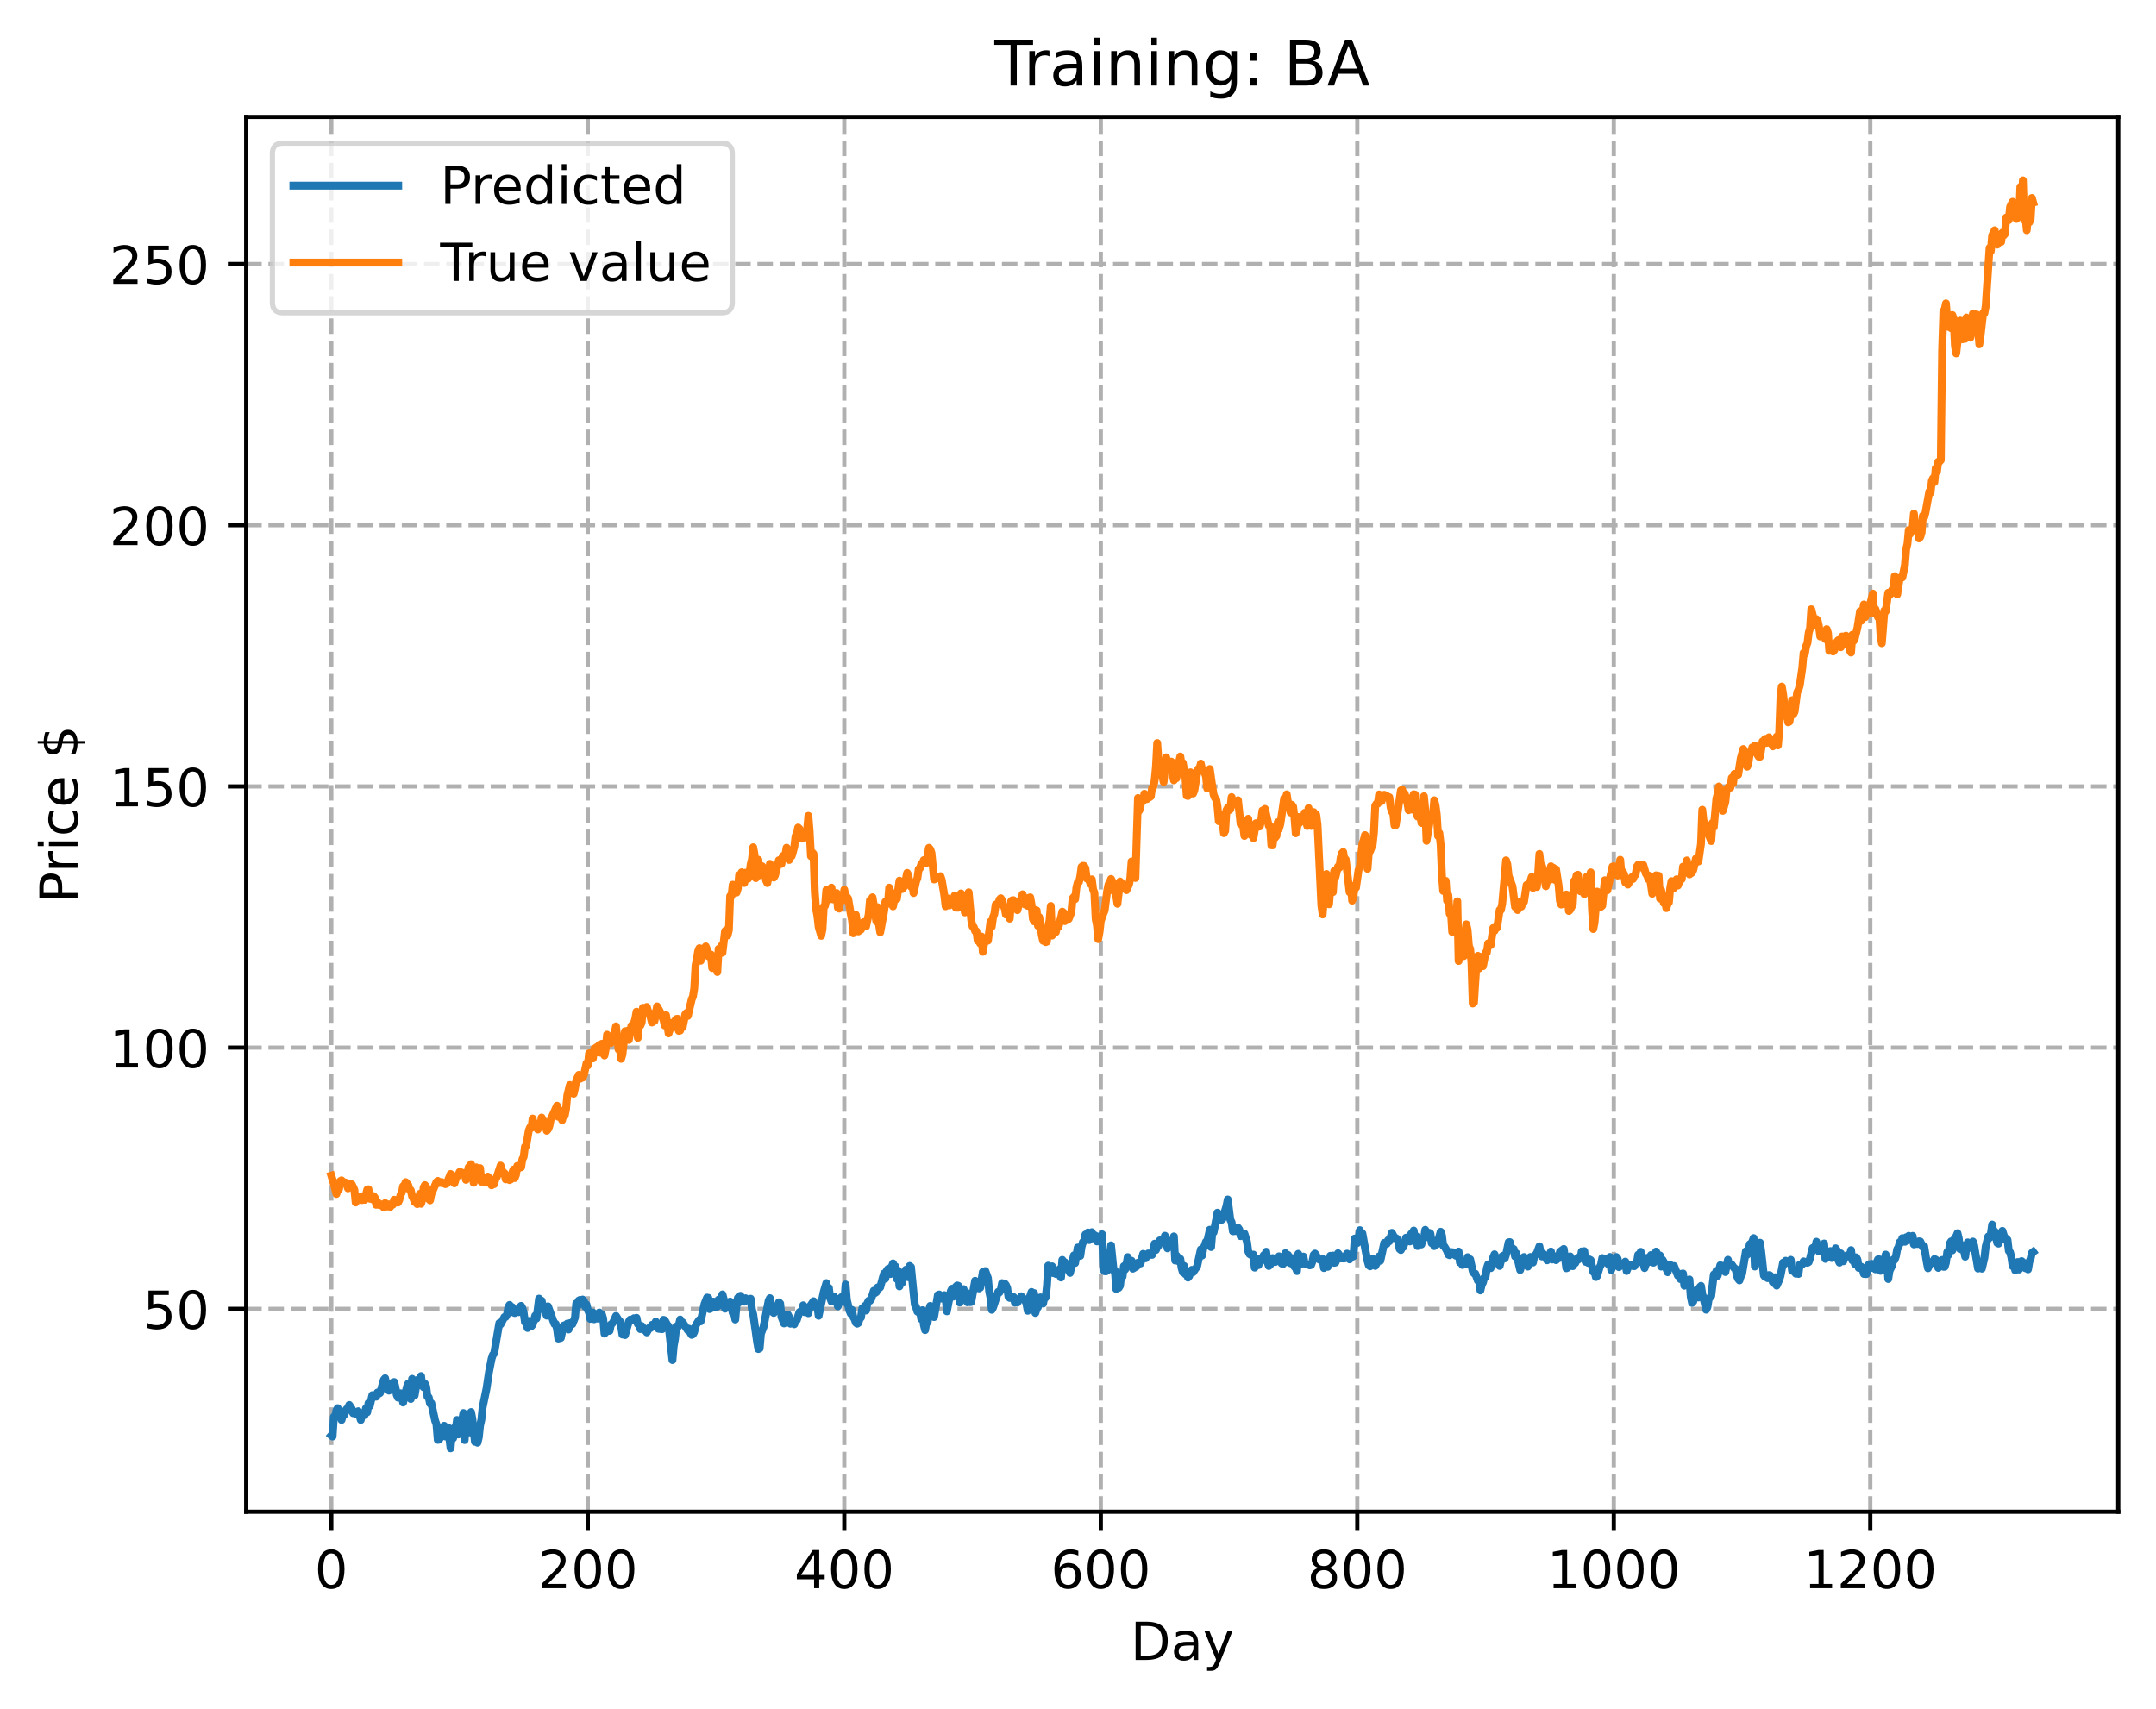 <?xml version="1.0" encoding="utf-8" standalone="no"?>
<!DOCTYPE svg PUBLIC "-//W3C//DTD SVG 1.1//EN"
  "http://www.w3.org/Graphics/SVG/1.1/DTD/svg11.dtd">
<!-- Created with matplotlib (https://matplotlib.org/) -->
<svg height="325.986pt" version="1.1" viewBox="0 0 411.286 325.986" width="411.286pt" xmlns="http://www.w3.org/2000/svg" xmlns:xlink="http://www.w3.org/1999/xlink">
 <defs>
  <style type="text/css">
*{stroke-linecap:butt;stroke-linejoin:round;}
  </style>
 </defs>
 <g id="figure_1">
  <g id="patch_1">
   <path d="M 0 325.986 
L 411.286 325.986 
L 411.286 0 
L 0 0 
z
" style="fill:#ffffff;"/>
  </g>
  <g id="axes_1">
   <g id="patch_2">
    <path d="M 46.966 288.43 
L 404.086 288.43 
L 404.086 22.318 
L 46.966 22.318 
z
" style="fill:#ffffff;"/>
   </g>
   <g id="matplotlib.axis_1">
    <g id="xtick_1">
     <g id="line2d_1">
      <path clip-path="url(#p332e6ae1f4)" d="M 63.198 288.43 
L 63.198 22.318 
" style="fill:none;stroke:#b0b0b0;stroke-dasharray:2.96,1.28;stroke-dashoffset:0;stroke-width:0.8;"/>
     </g>
     <g id="line2d_2">
      <defs>
       <path d="M 0 0 
L 0 3.5 
" id="m66ae242bb8" style="stroke:#000000;stroke-width:0.8;"/>
      </defs>
      <g>
       <use style="stroke:#000000;stroke-width:0.8;" x="63.198" xlink:href="#m66ae242bb8" y="288.43"/>
      </g>
     </g>
     <g id="text_1">
      <!-- 0 -->
      <defs>
       <path d="M 31.781 66.406 
Q 24.172 66.406 20.328 58.906 
Q 16.5 51.422 16.5 36.375 
Q 16.5 21.391 20.328 13.891 
Q 24.172 6.391 31.781 6.391 
Q 39.453 6.391 43.281 13.891 
Q 47.125 21.391 47.125 36.375 
Q 47.125 51.422 43.281 58.906 
Q 39.453 66.406 31.781 66.406 
z
M 31.781 74.219 
Q 44.047 74.219 50.516 64.516 
Q 56.984 54.828 56.984 36.375 
Q 56.984 17.969 50.516 8.266 
Q 44.047 -1.422 31.781 -1.422 
Q 19.531 -1.422 13.062 8.266 
Q 6.594 17.969 6.594 36.375 
Q 6.594 54.828 13.062 64.516 
Q 19.531 74.219 31.781 74.219 
z
" id="DejaVuSans-48"/>
      </defs>
      <g transform="translate(60.017 303.029)scale(0.1 -0.1)">
       <use xlink:href="#DejaVuSans-48"/>
      </g>
     </g>
    </g>
    <g id="xtick_2">
     <g id="line2d_3">
      <path clip-path="url(#p332e6ae1f4)" d="M 112.129 288.43 
L 112.129 22.318 
" style="fill:none;stroke:#b0b0b0;stroke-dasharray:2.96,1.28;stroke-dashoffset:0;stroke-width:0.8;"/>
     </g>
     <g id="line2d_4">
      <g>
       <use style="stroke:#000000;stroke-width:0.8;" x="112.129" xlink:href="#m66ae242bb8" y="288.43"/>
      </g>
     </g>
     <g id="text_2">
      <!-- 200 -->
      <defs>
       <path d="M 19.188 8.297 
L 53.609 8.297 
L 53.609 0 
L 7.328 0 
L 7.328 8.297 
Q 12.938 14.109 22.625 23.891 
Q 32.328 33.688 34.812 36.531 
Q 39.547 41.844 41.422 45.531 
Q 43.312 49.219 43.312 52.781 
Q 43.312 58.594 39.234 62.25 
Q 35.156 65.922 28.609 65.922 
Q 23.969 65.922 18.812 64.312 
Q 13.672 62.703 7.812 59.422 
L 7.812 69.391 
Q 13.766 71.781 18.938 73 
Q 24.125 74.219 28.422 74.219 
Q 39.75 74.219 46.484 68.547 
Q 53.219 62.891 53.219 53.422 
Q 53.219 48.922 51.531 44.891 
Q 49.859 40.875 45.406 35.406 
Q 44.188 33.984 37.641 27.219 
Q 31.109 20.453 19.188 8.297 
z
" id="DejaVuSans-50"/>
      </defs>
      <g transform="translate(102.585 303.029)scale(0.1 -0.1)">
       <use xlink:href="#DejaVuSans-50"/>
       <use x="63.623" xlink:href="#DejaVuSans-48"/>
       <use x="127.246" xlink:href="#DejaVuSans-48"/>
      </g>
     </g>
    </g>
    <g id="xtick_3">
     <g id="line2d_5">
      <path clip-path="url(#p332e6ae1f4)" d="M 161.06 288.43 
L 161.06 22.318 
" style="fill:none;stroke:#b0b0b0;stroke-dasharray:2.96,1.28;stroke-dashoffset:0;stroke-width:0.8;"/>
     </g>
     <g id="line2d_6">
      <g>
       <use style="stroke:#000000;stroke-width:0.8;" x="161.06" xlink:href="#m66ae242bb8" y="288.43"/>
      </g>
     </g>
     <g id="text_3">
      <!-- 400 -->
      <defs>
       <path d="M 37.797 64.312 
L 12.891 25.391 
L 37.797 25.391 
z
M 35.203 72.906 
L 47.609 72.906 
L 47.609 25.391 
L 58.016 25.391 
L 58.016 17.188 
L 47.609 17.188 
L 47.609 0 
L 37.797 0 
L 37.797 17.188 
L 4.891 17.188 
L 4.891 26.703 
z
" id="DejaVuSans-52"/>
      </defs>
      <g transform="translate(151.516 303.029)scale(0.1 -0.1)">
       <use xlink:href="#DejaVuSans-52"/>
       <use x="63.623" xlink:href="#DejaVuSans-48"/>
       <use x="127.246" xlink:href="#DejaVuSans-48"/>
      </g>
     </g>
    </g>
    <g id="xtick_4">
     <g id="line2d_7">
      <path clip-path="url(#p332e6ae1f4)" d="M 209.99 288.43 
L 209.99 22.318 
" style="fill:none;stroke:#b0b0b0;stroke-dasharray:2.96,1.28;stroke-dashoffset:0;stroke-width:0.8;"/>
     </g>
     <g id="line2d_8">
      <g>
       <use style="stroke:#000000;stroke-width:0.8;" x="209.99" xlink:href="#m66ae242bb8" y="288.43"/>
      </g>
     </g>
     <g id="text_4">
      <!-- 600 -->
      <defs>
       <path d="M 33.016 40.375 
Q 26.375 40.375 22.484 35.828 
Q 18.609 31.297 18.609 23.391 
Q 18.609 15.531 22.484 10.953 
Q 26.375 6.391 33.016 6.391 
Q 39.656 6.391 43.531 10.953 
Q 47.406 15.531 47.406 23.391 
Q 47.406 31.297 43.531 35.828 
Q 39.656 40.375 33.016 40.375 
z
M 52.594 71.297 
L 52.594 62.312 
Q 48.875 64.062 45.094 64.984 
Q 41.312 65.922 37.594 65.922 
Q 27.828 65.922 22.672 59.328 
Q 17.531 52.734 16.797 39.406 
Q 19.672 43.656 24.016 45.922 
Q 28.375 48.188 33.594 48.188 
Q 44.578 48.188 50.953 41.516 
Q 57.328 34.859 57.328 23.391 
Q 57.328 12.156 50.688 5.359 
Q 44.047 -1.422 33.016 -1.422 
Q 20.359 -1.422 13.672 8.266 
Q 6.984 17.969 6.984 36.375 
Q 6.984 53.656 15.188 63.938 
Q 23.391 74.219 37.203 74.219 
Q 40.922 74.219 44.703 73.484 
Q 48.484 72.75 52.594 71.297 
z
" id="DejaVuSans-54"/>
      </defs>
      <g transform="translate(200.446 303.029)scale(0.1 -0.1)">
       <use xlink:href="#DejaVuSans-54"/>
       <use x="63.623" xlink:href="#DejaVuSans-48"/>
       <use x="127.246" xlink:href="#DejaVuSans-48"/>
      </g>
     </g>
    </g>
    <g id="xtick_5">
     <g id="line2d_9">
      <path clip-path="url(#p332e6ae1f4)" d="M 258.921 288.43 
L 258.921 22.318 
" style="fill:none;stroke:#b0b0b0;stroke-dasharray:2.96,1.28;stroke-dashoffset:0;stroke-width:0.8;"/>
     </g>
     <g id="line2d_10">
      <g>
       <use style="stroke:#000000;stroke-width:0.8;" x="258.921" xlink:href="#m66ae242bb8" y="288.43"/>
      </g>
     </g>
     <g id="text_5">
      <!-- 800 -->
      <defs>
       <path d="M 31.781 34.625 
Q 24.75 34.625 20.719 30.859 
Q 16.703 27.094 16.703 20.516 
Q 16.703 13.922 20.719 10.156 
Q 24.75 6.391 31.781 6.391 
Q 38.812 6.391 42.859 10.172 
Q 46.922 13.969 46.922 20.516 
Q 46.922 27.094 42.891 30.859 
Q 38.875 34.625 31.781 34.625 
z
M 21.922 38.812 
Q 15.578 40.375 12.031 44.719 
Q 8.5 49.078 8.5 55.328 
Q 8.5 64.062 14.719 69.141 
Q 20.953 74.219 31.781 74.219 
Q 42.672 74.219 48.875 69.141 
Q 55.078 64.062 55.078 55.328 
Q 55.078 49.078 51.531 44.719 
Q 48 40.375 41.703 38.812 
Q 48.828 37.156 52.797 32.312 
Q 56.781 27.484 56.781 20.516 
Q 56.781 9.906 50.312 4.234 
Q 43.844 -1.422 31.781 -1.422 
Q 19.734 -1.422 13.25 4.234 
Q 6.781 9.906 6.781 20.516 
Q 6.781 27.484 10.781 32.312 
Q 14.797 37.156 21.922 38.812 
z
M 18.312 54.391 
Q 18.312 48.734 21.844 45.562 
Q 25.391 42.391 31.781 42.391 
Q 38.141 42.391 41.719 45.562 
Q 45.312 48.734 45.312 54.391 
Q 45.312 60.062 41.719 63.234 
Q 38.141 66.406 31.781 66.406 
Q 25.391 66.406 21.844 63.234 
Q 18.312 60.062 18.312 54.391 
z
" id="DejaVuSans-56"/>
      </defs>
      <g transform="translate(249.377 303.029)scale(0.1 -0.1)">
       <use xlink:href="#DejaVuSans-56"/>
       <use x="63.623" xlink:href="#DejaVuSans-48"/>
       <use x="127.246" xlink:href="#DejaVuSans-48"/>
      </g>
     </g>
    </g>
    <g id="xtick_6">
     <g id="line2d_11">
      <path clip-path="url(#p332e6ae1f4)" d="M 307.851 288.43 
L 307.851 22.318 
" style="fill:none;stroke:#b0b0b0;stroke-dasharray:2.96,1.28;stroke-dashoffset:0;stroke-width:0.8;"/>
     </g>
     <g id="line2d_12">
      <g>
       <use style="stroke:#000000;stroke-width:0.8;" x="307.851" xlink:href="#m66ae242bb8" y="288.43"/>
      </g>
     </g>
     <g id="text_6">
      <!-- 1000 -->
      <defs>
       <path d="M 12.406 8.297 
L 28.516 8.297 
L 28.516 63.922 
L 10.984 60.406 
L 10.984 69.391 
L 28.422 72.906 
L 38.281 72.906 
L 38.281 8.297 
L 54.391 8.297 
L 54.391 0 
L 12.406 0 
z
" id="DejaVuSans-49"/>
      </defs>
      <g transform="translate(295.126 303.029)scale(0.1 -0.1)">
       <use xlink:href="#DejaVuSans-49"/>
       <use x="63.623" xlink:href="#DejaVuSans-48"/>
       <use x="127.246" xlink:href="#DejaVuSans-48"/>
       <use x="190.869" xlink:href="#DejaVuSans-48"/>
      </g>
     </g>
    </g>
    <g id="xtick_7">
     <g id="line2d_13">
      <path clip-path="url(#p332e6ae1f4)" d="M 356.782 288.43 
L 356.782 22.318 
" style="fill:none;stroke:#b0b0b0;stroke-dasharray:2.96,1.28;stroke-dashoffset:0;stroke-width:0.8;"/>
     </g>
     <g id="line2d_14">
      <g>
       <use style="stroke:#000000;stroke-width:0.8;" x="356.782" xlink:href="#m66ae242bb8" y="288.43"/>
      </g>
     </g>
     <g id="text_7">
      <!-- 1200 -->
      <g transform="translate(344.057 303.029)scale(0.1 -0.1)">
       <use xlink:href="#DejaVuSans-49"/>
       <use x="63.623" xlink:href="#DejaVuSans-50"/>
       <use x="127.246" xlink:href="#DejaVuSans-48"/>
       <use x="190.869" xlink:href="#DejaVuSans-48"/>
      </g>
     </g>
    </g>
    <g id="text_8">
     <!-- Day -->
     <defs>
      <path d="M 19.672 64.797 
L 19.672 8.109 
L 31.594 8.109 
Q 46.688 8.109 53.688 14.938 
Q 60.688 21.781 60.688 36.531 
Q 60.688 51.172 53.688 57.984 
Q 46.688 64.797 31.594 64.797 
z
M 9.812 72.906 
L 30.078 72.906 
Q 51.266 72.906 61.172 64.094 
Q 71.094 55.281 71.094 36.531 
Q 71.094 17.672 61.125 8.828 
Q 51.172 0 30.078 0 
L 9.812 0 
z
" id="DejaVuSans-68"/>
      <path d="M 34.281 27.484 
Q 23.391 27.484 19.188 25 
Q 14.984 22.516 14.984 16.5 
Q 14.984 11.719 18.141 8.906 
Q 21.297 6.109 26.703 6.109 
Q 34.188 6.109 38.703 11.406 
Q 43.219 16.703 43.219 25.484 
L 43.219 27.484 
z
M 52.203 31.203 
L 52.203 0 
L 43.219 0 
L 43.219 8.297 
Q 40.141 3.328 35.547 0.953 
Q 30.953 -1.422 24.312 -1.422 
Q 15.922 -1.422 10.953 3.297 
Q 6 8.016 6 15.922 
Q 6 25.141 12.172 29.828 
Q 18.359 34.516 30.609 34.516 
L 43.219 34.516 
L 43.219 35.406 
Q 43.219 41.609 39.141 45 
Q 35.062 48.391 27.688 48.391 
Q 23 48.391 18.547 47.266 
Q 14.109 46.141 10.016 43.891 
L 10.016 52.203 
Q 14.938 54.109 19.578 55.047 
Q 24.219 56 28.609 56 
Q 40.484 56 46.344 49.844 
Q 52.203 43.703 52.203 31.203 
z
" id="DejaVuSans-97"/>
      <path d="M 32.172 -5.078 
Q 28.375 -14.844 24.75 -17.812 
Q 21.141 -20.797 15.094 -20.797 
L 7.906 -20.797 
L 7.906 -13.281 
L 13.188 -13.281 
Q 16.891 -13.281 18.938 -11.516 
Q 21 -9.766 23.484 -3.219 
L 25.094 0.875 
L 2.984 54.688 
L 12.5 54.688 
L 29.594 11.922 
L 46.688 54.688 
L 56.203 54.688 
z
" id="DejaVuSans-121"/>
     </defs>
     <g transform="translate(215.652 316.707)scale(0.1 -0.1)">
      <use xlink:href="#DejaVuSans-68"/>
      <use x="77.002" xlink:href="#DejaVuSans-97"/>
      <use x="138.281" xlink:href="#DejaVuSans-121"/>
     </g>
    </g>
   </g>
   <g id="matplotlib.axis_2">
    <g id="ytick_1">
     <g id="line2d_15">
      <path clip-path="url(#p332e6ae1f4)" d="M 46.966 249.725 
L 404.086 249.725 
" style="fill:none;stroke:#b0b0b0;stroke-dasharray:2.96,1.28;stroke-dashoffset:0;stroke-width:0.8;"/>
     </g>
     <g id="line2d_16">
      <defs>
       <path d="M 0 0 
L -3.5 0 
" id="m92aac10016" style="stroke:#000000;stroke-width:0.8;"/>
      </defs>
      <g>
       <use style="stroke:#000000;stroke-width:0.8;" x="46.966" xlink:href="#m92aac10016" y="249.725"/>
      </g>
     </g>
     <g id="text_9">
      <!-- 50 -->
      <defs>
       <path d="M 10.797 72.906 
L 49.516 72.906 
L 49.516 64.594 
L 19.828 64.594 
L 19.828 46.734 
Q 21.969 47.469 24.109 47.828 
Q 26.266 48.188 28.422 48.188 
Q 40.625 48.188 47.75 41.5 
Q 54.891 34.812 54.891 23.391 
Q 54.891 11.625 47.562 5.094 
Q 40.234 -1.422 26.906 -1.422 
Q 22.312 -1.422 17.547 -0.641 
Q 12.797 0.141 7.719 1.703 
L 7.719 11.625 
Q 12.109 9.234 16.797 8.062 
Q 21.484 6.891 26.703 6.891 
Q 35.156 6.891 40.078 11.328 
Q 45.016 15.766 45.016 23.391 
Q 45.016 31 40.078 35.438 
Q 35.156 39.891 26.703 39.891 
Q 22.75 39.891 18.812 39.016 
Q 14.891 38.141 10.797 36.281 
z
" id="DejaVuSans-53"/>
      </defs>
      <g transform="translate(27.241 253.524)scale(0.1 -0.1)">
       <use xlink:href="#DejaVuSans-53"/>
       <use x="63.623" xlink:href="#DejaVuSans-48"/>
      </g>
     </g>
    </g>
    <g id="ytick_2">
     <g id="line2d_17">
      <path clip-path="url(#p332e6ae1f4)" d="M 46.966 199.884 
L 404.086 199.884 
" style="fill:none;stroke:#b0b0b0;stroke-dasharray:2.96,1.28;stroke-dashoffset:0;stroke-width:0.8;"/>
     </g>
     <g id="line2d_18">
      <g>
       <use style="stroke:#000000;stroke-width:0.8;" x="46.966" xlink:href="#m92aac10016" y="199.884"/>
      </g>
     </g>
     <g id="text_10">
      <!-- 100 -->
      <g transform="translate(20.878 203.683)scale(0.1 -0.1)">
       <use xlink:href="#DejaVuSans-49"/>
       <use x="63.623" xlink:href="#DejaVuSans-48"/>
       <use x="127.246" xlink:href="#DejaVuSans-48"/>
      </g>
     </g>
    </g>
    <g id="ytick_3">
     <g id="line2d_19">
      <path clip-path="url(#p332e6ae1f4)" d="M 46.966 150.044 
L 404.086 150.044 
" style="fill:none;stroke:#b0b0b0;stroke-dasharray:2.96,1.28;stroke-dashoffset:0;stroke-width:0.8;"/>
     </g>
     <g id="line2d_20">
      <g>
       <use style="stroke:#000000;stroke-width:0.8;" x="46.966" xlink:href="#m92aac10016" y="150.044"/>
      </g>
     </g>
     <g id="text_11">
      <!-- 150 -->
      <g transform="translate(20.878 153.843)scale(0.1 -0.1)">
       <use xlink:href="#DejaVuSans-49"/>
       <use x="63.623" xlink:href="#DejaVuSans-53"/>
       <use x="127.246" xlink:href="#DejaVuSans-48"/>
      </g>
     </g>
    </g>
    <g id="ytick_4">
     <g id="line2d_21">
      <path clip-path="url(#p332e6ae1f4)" d="M 46.966 100.203 
L 404.086 100.203 
" style="fill:none;stroke:#b0b0b0;stroke-dasharray:2.96,1.28;stroke-dashoffset:0;stroke-width:0.8;"/>
     </g>
     <g id="line2d_22">
      <g>
       <use style="stroke:#000000;stroke-width:0.8;" x="46.966" xlink:href="#m92aac10016" y="100.203"/>
      </g>
     </g>
     <g id="text_12">
      <!-- 200 -->
      <g transform="translate(20.878 104.003)scale(0.1 -0.1)">
       <use xlink:href="#DejaVuSans-50"/>
       <use x="63.623" xlink:href="#DejaVuSans-48"/>
       <use x="127.246" xlink:href="#DejaVuSans-48"/>
      </g>
     </g>
    </g>
    <g id="ytick_5">
     <g id="line2d_23">
      <path clip-path="url(#p332e6ae1f4)" d="M 46.966 50.363 
L 404.086 50.363 
" style="fill:none;stroke:#b0b0b0;stroke-dasharray:2.96,1.28;stroke-dashoffset:0;stroke-width:0.8;"/>
     </g>
     <g id="line2d_24">
      <g>
       <use style="stroke:#000000;stroke-width:0.8;" x="46.966" xlink:href="#m92aac10016" y="50.363"/>
      </g>
     </g>
     <g id="text_13">
      <!-- 250 -->
      <g transform="translate(20.878 54.162)scale(0.1 -0.1)">
       <use xlink:href="#DejaVuSans-50"/>
       <use x="63.623" xlink:href="#DejaVuSans-53"/>
       <use x="127.246" xlink:href="#DejaVuSans-48"/>
      </g>
     </g>
    </g>
    <g id="text_14">
     <!-- Price $ -->
     <defs>
      <path d="M 19.672 64.797 
L 19.672 37.406 
L 32.078 37.406 
Q 38.969 37.406 42.719 40.969 
Q 46.484 44.531 46.484 51.125 
Q 46.484 57.672 42.719 61.234 
Q 38.969 64.797 32.078 64.797 
z
M 9.812 72.906 
L 32.078 72.906 
Q 44.344 72.906 50.609 67.359 
Q 56.891 61.812 56.891 51.125 
Q 56.891 40.328 50.609 34.812 
Q 44.344 29.297 32.078 29.297 
L 19.672 29.297 
L 19.672 0 
L 9.812 0 
z
" id="DejaVuSans-80"/>
      <path d="M 41.109 46.297 
Q 39.594 47.172 37.812 47.578 
Q 36.031 48 33.891 48 
Q 26.266 48 22.188 43.047 
Q 18.109 38.094 18.109 28.812 
L 18.109 0 
L 9.078 0 
L 9.078 54.688 
L 18.109 54.688 
L 18.109 46.188 
Q 20.953 51.172 25.484 53.578 
Q 30.031 56 36.531 56 
Q 37.453 56 38.578 55.875 
Q 39.703 55.766 41.062 55.516 
z
" id="DejaVuSans-114"/>
      <path d="M 9.422 54.688 
L 18.406 54.688 
L 18.406 0 
L 9.422 0 
z
M 9.422 75.984 
L 18.406 75.984 
L 18.406 64.594 
L 9.422 64.594 
z
" id="DejaVuSans-105"/>
      <path d="M 48.781 52.594 
L 48.781 44.188 
Q 44.969 46.297 41.141 47.344 
Q 37.312 48.391 33.406 48.391 
Q 24.656 48.391 19.812 42.844 
Q 14.984 37.312 14.984 27.297 
Q 14.984 17.281 19.812 11.734 
Q 24.656 6.203 33.406 6.203 
Q 37.312 6.203 41.141 7.25 
Q 44.969 8.297 48.781 10.406 
L 48.781 2.094 
Q 45.016 0.344 40.984 -0.531 
Q 36.969 -1.422 32.422 -1.422 
Q 20.062 -1.422 12.781 6.344 
Q 5.516 14.109 5.516 27.297 
Q 5.516 40.672 12.859 48.328 
Q 20.219 56 33.016 56 
Q 37.156 56 41.109 55.141 
Q 45.062 54.297 48.781 52.594 
z
" id="DejaVuSans-99"/>
      <path d="M 56.203 29.594 
L 56.203 25.203 
L 14.891 25.203 
Q 15.484 15.922 20.484 11.062 
Q 25.484 6.203 34.422 6.203 
Q 39.594 6.203 44.453 7.469 
Q 49.312 8.734 54.109 11.281 
L 54.109 2.781 
Q 49.266 0.734 44.188 -0.344 
Q 39.109 -1.422 33.891 -1.422 
Q 20.797 -1.422 13.156 6.188 
Q 5.516 13.812 5.516 26.812 
Q 5.516 40.234 12.766 48.109 
Q 20.016 56 32.328 56 
Q 43.359 56 49.781 48.891 
Q 56.203 41.797 56.203 29.594 
z
M 47.219 32.234 
Q 47.125 39.594 43.094 43.984 
Q 39.062 48.391 32.422 48.391 
Q 24.906 48.391 20.391 44.141 
Q 15.875 39.891 15.188 32.172 
z
" id="DejaVuSans-101"/>
      <path id="DejaVuSans-32"/>
      <path d="M 33.797 -14.703 
L 28.906 -14.703 
L 28.859 0 
Q 23.734 0.094 18.609 1.188 
Q 13.484 2.297 8.297 4.5 
L 8.297 13.281 
Q 13.281 10.156 18.375 8.562 
Q 23.484 6.984 28.906 6.938 
L 28.906 29.203 
Q 18.109 30.953 13.203 35.156 
Q 8.297 39.359 8.297 46.688 
Q 8.297 54.641 13.625 59.219 
Q 18.953 63.812 28.906 64.5 
L 28.906 75.984 
L 33.797 75.984 
L 33.797 64.656 
Q 38.328 64.453 42.578 63.688 
Q 46.828 62.938 50.875 61.625 
L 50.875 53.078 
Q 46.828 55.125 42.547 56.25 
Q 38.281 57.375 33.797 57.562 
L 33.797 36.719 
Q 44.875 35.016 50.094 30.609 
Q 55.328 26.219 55.328 18.609 
Q 55.328 10.359 49.781 5.594 
Q 44.234 0.828 33.797 0.094 
z
M 28.906 37.594 
L 28.906 57.625 
Q 23.25 56.984 20.266 54.391 
Q 17.281 51.812 17.281 47.516 
Q 17.281 43.312 20.031 40.969 
Q 22.797 38.625 28.906 37.594 
z
M 33.797 28.219 
L 33.797 7.078 
Q 39.984 7.906 43.141 10.594 
Q 46.297 13.281 46.297 17.672 
Q 46.297 21.969 43.281 24.5 
Q 40.281 27.047 33.797 28.219 
z
" id="DejaVuSans-36"/>
     </defs>
     <g transform="translate(14.798 172.342)rotate(-90)scale(0.1 -0.1)">
      <use xlink:href="#DejaVuSans-80"/>
      <use x="58.553" xlink:href="#DejaVuSans-114"/>
      <use x="99.666" xlink:href="#DejaVuSans-105"/>
      <use x="127.449" xlink:href="#DejaVuSans-99"/>
      <use x="182.43" xlink:href="#DejaVuSans-101"/>
      <use x="243.953" xlink:href="#DejaVuSans-32"/>
      <use x="275.74" xlink:href="#DejaVuSans-36"/>
     </g>
    </g>
   </g>
   <g id="line2d_25">
    <path clip-path="url(#p332e6ae1f4)" d="M 63.198 273.872 
L 63.443 274.084 
L 63.688 270.319 
L 63.932 270.303 
L 64.177 269.075 
L 64.422 268.672 
L 64.666 269.589 
L 64.911 269.176 
L 65.156 270.918 
L 65.4 270.07 
L 65.645 269.976 
L 66.134 268.827 
L 66.379 268.651 
L 66.623 268.058 
L 67.113 268.806 
L 67.357 269.635 
L 67.602 269.553 
L 67.847 269.787 
L 68.091 269.712 
L 68.336 269.257 
L 68.825 270.926 
L 69.07 269.779 
L 69.315 269.626 
L 69.559 269.988 
L 69.804 268.694 
L 70.049 269.462 
L 70.293 267.704 
L 70.538 268.268 
L 71.027 266.188 
L 71.272 266.473 
L 71.761 266.479 
L 72.006 265.691 
L 72.251 265.918 
L 72.495 265.781 
L 73.229 263.237 
L 73.474 262.964 
L 73.718 264.449 
L 74.208 265.329 
L 74.942 263.772 
L 75.186 263.686 
L 75.431 264.641 
L 75.676 266.14 
L 75.92 266.664 
L 76.41 265.838 
L 76.654 266.355 
L 76.899 267.602 
L 77.633 264.561 
L 77.878 263.981 
L 78.122 266.457 
L 78.367 266.921 
L 78.611 263.073 
L 79.101 266.23 
L 79.59 263.308 
L 79.835 263.222 
L 80.079 263.513 
L 80.324 262.547 
L 80.569 264.394 
L 80.813 264.693 
L 81.058 264.008 
L 81.303 264.565 
L 81.547 266.485 
L 81.792 266.617 
L 82.037 267.793 
L 82.281 267.725 
L 83.015 271.093 
L 83.26 271.743 
L 83.505 274.725 
L 83.749 274.693 
L 83.994 274.297 
L 84.239 273.405 
L 84.483 273.402 
L 84.728 272.03 
L 84.972 274.077 
L 85.217 273.737 
L 85.462 272.343 
L 85.951 276.334 
L 86.196 273.51 
L 86.44 274.417 
L 86.685 272.395 
L 86.93 272.796 
L 87.174 270.923 
L 87.419 273.689 
L 87.664 272.365 
L 87.908 272.32 
L 88.398 269.6 
L 88.642 274.765 
L 88.887 271.288 
L 89.132 270.485 
L 89.376 270.825 
L 89.621 273.307 
L 89.866 269.41 
L 90.11 270.753 
L 90.599 275.092 
L 90.844 273.834 
L 91.089 275.27 
L 91.333 274.27 
L 91.578 271.992 
L 91.823 270.905 
L 92.067 268.535 
L 92.801 264.969 
L 93.291 261.723 
L 93.78 259.228 
L 94.025 258.486 
L 94.269 258.233 
L 94.759 255.293 
L 95.248 252.441 
L 95.493 252.674 
L 96.227 251.277 
L 96.471 251.256 
L 96.716 250.786 
L 96.96 249.406 
L 97.205 248.975 
L 97.45 250.218 
L 97.694 249.374 
L 97.939 250.405 
L 98.184 250.519 
L 98.428 249.953 
L 98.673 249.868 
L 98.918 250.357 
L 99.162 249.407 
L 99.407 249.152 
L 99.652 249.599 
L 99.896 250.454 
L 100.141 252.26 
L 100.386 252.037 
L 100.63 253.371 
L 100.875 252.024 
L 101.12 252.151 
L 101.364 253.036 
L 101.609 252.739 
L 102.098 251.024 
L 102.343 251.575 
L 102.832 247.769 
L 103.077 248.066 
L 103.321 248.161 
L 103.566 249.227 
L 104.055 250.426 
L 104.3 251.017 
L 104.545 249.246 
L 105.768 252.614 
L 106.013 252.594 
L 106.257 253.575 
L 106.502 255.394 
L 106.991 255.268 
L 107.481 252.936 
L 107.725 252.837 
L 107.97 253.105 
L 108.215 252.539 
L 108.459 253.664 
L 108.704 252.444 
L 108.948 252.417 
L 109.193 252.637 
L 109.682 251.396 
L 109.927 248.696 
L 110.172 249.234 
L 110.416 248.136 
L 110.661 248.01 
L 110.906 248.276 
L 111.15 247.947 
L 111.395 248.227 
L 111.64 249.314 
L 111.884 248.905 
L 112.129 249.924 
L 112.374 250.447 
L 112.618 251.643 
L 112.863 251.345 
L 113.108 250.421 
L 113.352 251.711 
L 113.842 251.431 
L 114.086 251.59 
L 114.331 250.42 
L 114.575 251.117 
L 114.82 250.754 
L 115.065 251.555 
L 115.309 254.453 
L 115.554 253.205 
L 115.799 254.032 
L 116.043 253.443 
L 116.288 253.91 
L 116.533 252.7 
L 116.777 252.535 
L 117.022 252.176 
L 117.511 251.077 
L 118.001 251.857 
L 118.245 252.075 
L 118.49 253.09 
L 118.735 254.625 
L 118.979 254.397 
L 119.224 254.736 
L 119.958 252.145 
L 120.203 251.782 
L 120.447 251.988 
L 120.936 251.511 
L 121.181 252.027 
L 121.426 251.433 
L 121.67 252.622 
L 121.915 252.808 
L 122.16 253.586 
L 122.404 252.99 
L 122.649 253.283 
L 122.894 253.777 
L 123.138 253.68 
L 123.383 254.213 
L 123.872 253.329 
L 124.117 253.373 
L 124.362 252.782 
L 124.606 253.103 
L 125.096 252.162 
L 125.585 253.517 
L 126.319 253.599 
L 126.563 251.816 
L 126.808 251.894 
L 127.297 252.792 
L 127.542 253.026 
L 128.276 259.505 
L 128.521 256.809 
L 128.765 255.448 
L 129.01 253.091 
L 129.255 253.288 
L 129.499 252.738 
L 129.744 251.754 
L 129.989 252.291 
L 130.233 252.313 
L 130.967 253.454 
L 131.212 253.81 
L 131.457 253.521 
L 131.701 254.311 
L 131.946 254.689 
L 132.191 254.577 
L 132.435 254.126 
L 132.68 252.977 
L 133.169 252.154 
L 133.414 251.819 
L 133.658 252.11 
L 134.392 248.787 
L 134.882 247.573 
L 135.126 247.624 
L 135.371 249.769 
L 135.86 249.49 
L 136.105 248.338 
L 136.35 248.435 
L 136.594 249.432 
L 136.839 249.287 
L 137.084 247.959 
L 137.328 249.031 
L 137.573 247.575 
L 137.818 246.966 
L 138.062 247.882 
L 138.307 249.692 
L 138.796 249.065 
L 139.041 249.257 
L 139.285 248.337 
L 139.775 250.498 
L 140.019 250.471 
L 140.264 251.764 
L 140.509 248.896 
L 140.753 247.644 
L 140.998 248.503 
L 141.243 247.23 
L 141.487 247.57 
L 141.732 248.246 
L 141.977 248.352 
L 142.221 247.698 
L 142.711 248.085 
L 142.955 247.854 
L 143.2 247.794 
L 143.445 249.847 
L 143.689 250.776 
L 144.423 256.014 
L 144.668 257.394 
L 144.912 257.275 
L 145.157 254.449 
L 145.646 253.208 
L 146.625 248.165 
L 146.87 247.685 
L 147.114 249.436 
L 147.359 250.305 
L 147.604 250.506 
L 147.848 250.043 
L 148.093 249.165 
L 148.338 249.241 
L 148.582 248.478 
L 148.827 248.702 
L 149.072 251.253 
L 149.561 252.505 
L 150.05 250.86 
L 150.295 250.811 
L 150.539 251.293 
L 150.784 252.564 
L 151.029 252.241 
L 151.518 252.667 
L 151.763 251.966 
L 152.007 251.855 
L 152.497 250.359 
L 152.986 250.021 
L 153.231 249.042 
L 153.475 250.349 
L 153.72 249.8 
L 153.965 250.034 
L 154.209 250.56 
L 154.454 249.327 
L 155.188 248.263 
L 155.433 249.246 
L 155.677 249.403 
L 155.922 249.283 
L 156.166 251.046 
L 157.145 246.432 
L 157.634 244.812 
L 157.879 246.17 
L 158.124 245.717 
L 158.368 247.655 
L 158.613 248.327 
L 158.858 248.034 
L 159.102 247.374 
L 159.592 248.169 
L 159.836 249.243 
L 160.326 247.699 
L 160.57 247.445 
L 161.06 248.426 
L 161.304 245.069 
L 161.549 248.008 
L 162.038 250.044 
L 162.283 250.637 
L 162.527 249.936 
L 162.772 251.276 
L 163.017 251.667 
L 163.261 252.359 
L 163.506 252.559 
L 163.751 252.408 
L 163.995 251.569 
L 164.24 251.375 
L 164.485 249.63 
L 164.729 249.653 
L 164.974 249.169 
L 165.219 250.038 
L 165.463 248.637 
L 165.708 248.173 
L 165.953 248.189 
L 166.197 247.844 
L 166.687 246.263 
L 166.931 246.697 
L 167.176 246.519 
L 167.421 245.632 
L 167.665 245.822 
L 167.91 245.609 
L 168.399 243.779 
L 168.644 242.978 
L 168.888 243.963 
L 169.133 242.495 
L 169.378 242.133 
L 169.622 242.02 
L 169.867 243.082 
L 170.112 241.675 
L 170.356 241.047 
L 170.601 242.232 
L 170.846 241.652 
L 171.09 244.016 
L 171.335 242.428 
L 171.58 245.44 
L 171.824 244.721 
L 172.069 244.779 
L 172.314 243.79 
L 172.558 243.384 
L 172.803 242.257 
L 173.048 242.713 
L 173.292 243.688 
L 173.537 241.533 
L 173.782 241.74 
L 174.271 246.696 
L 174.515 248.935 
L 174.76 249.428 
L 175.005 250.248 
L 175.249 250.395 
L 175.494 250.098 
L 175.739 251.664 
L 175.983 249.983 
L 176.228 252.756 
L 176.473 253.777 
L 176.717 252.331 
L 176.962 252.266 
L 177.207 250.099 
L 177.451 249.163 
L 177.696 250.843 
L 177.941 249.864 
L 178.185 251.291 
L 178.919 247.081 
L 179.164 246.979 
L 179.409 247.565 
L 179.653 247.768 
L 180.142 247.106 
L 180.387 247.622 
L 180.632 250.198 
L 181.366 246.351 
L 181.61 245.882 
L 181.855 247.391 
L 182.1 246.624 
L 182.344 245.492 
L 182.589 245.26 
L 182.834 245.339 
L 183.078 248.527 
L 183.323 247.821 
L 183.568 246.138 
L 183.812 245.966 
L 184.057 247.222 
L 184.302 246.584 
L 184.546 248.479 
L 184.791 248.295 
L 185.036 248.451 
L 185.28 248.411 
L 186.014 244.369 
L 186.259 244.973 
L 186.503 245.263 
L 186.748 245.83 
L 186.993 245.686 
L 187.482 242.694 
L 187.727 242.931 
L 187.971 242.514 
L 188.461 243.847 
L 188.705 246.449 
L 188.95 247.605 
L 189.195 249.908 
L 189.439 249.477 
L 190.173 247.238 
L 190.418 246.48 
L 190.663 246.585 
L 190.907 246.109 
L 191.152 244.818 
L 191.397 245.218 
L 191.641 244.877 
L 191.886 245.166 
L 192.13 245.699 
L 192.375 247.402 
L 192.62 247.633 
L 192.864 247.393 
L 193.109 247.723 
L 193.354 247.471 
L 193.598 248.543 
L 193.843 248.206 
L 194.088 248.522 
L 194.577 247.707 
L 194.822 247.322 
L 195.556 248.13 
L 195.8 248.714 
L 196.045 250.094 
L 196.29 247.944 
L 196.779 246.501 
L 197.024 246.917 
L 197.268 246.715 
L 197.513 250.508 
L 197.758 249.749 
L 198.002 249.418 
L 198.247 247.868 
L 198.491 247.531 
L 198.736 248.554 
L 198.981 248.715 
L 199.225 247.545 
L 199.47 247.574 
L 199.715 245.404 
L 199.959 241.475 
L 200.204 242.67 
L 200.449 242.408 
L 200.693 241.603 
L 200.938 242.908 
L 201.183 242.716 
L 201.427 243.069 
L 201.672 243.121 
L 202.161 242.111 
L 202.406 243.747 
L 202.651 240.38 
L 202.895 240.998 
L 203.14 240.831 
L 203.629 241.932 
L 204.118 242.868 
L 204.852 239.518 
L 205.097 240.981 
L 205.586 238.025 
L 205.831 239.156 
L 206.076 239.617 
L 206.32 237.908 
L 206.565 236.995 
L 206.81 236.852 
L 207.054 235.543 
L 207.299 235.658 
L 207.544 235.153 
L 207.788 236.594 
L 208.033 235.548 
L 208.278 235.094 
L 208.522 236.238 
L 208.767 235.643 
L 209.012 235.798 
L 209.256 236.853 
L 209.501 236.01 
L 209.746 235.898 
L 209.99 236.222 
L 210.235 235.496 
L 210.479 242.27 
L 210.724 242.55 
L 210.969 242.568 
L 211.213 242.438 
L 211.458 242.077 
L 211.947 237.602 
L 212.437 242.41 
L 212.681 242.394 
L 212.926 245.924 
L 213.171 245.222 
L 213.415 245.711 
L 213.66 245.319 
L 213.905 243.205 
L 214.149 243.575 
L 214.394 241.572 
L 214.639 242.21 
L 214.883 241.26 
L 215.128 239.847 
L 215.373 240.57 
L 215.862 240.542 
L 216.106 242.059 
L 216.84 241.609 
L 217.085 240.914 
L 217.33 241.061 
L 217.574 241.058 
L 218.064 239.227 
L 218.308 239.974 
L 218.553 240.077 
L 219.042 239.147 
L 219.287 239.417 
L 219.776 239.421 
L 220.266 237.284 
L 220.51 238.495 
L 220.755 237.912 
L 221 237.684 
L 221.244 236.661 
L 221.489 237.047 
L 221.734 236.432 
L 221.978 237.005 
L 222.223 235.767 
L 222.467 236.435 
L 222.712 238.177 
L 222.957 236.945 
L 223.446 237.31 
L 223.691 237.341 
L 223.935 235.893 
L 224.18 240.501 
L 224.425 239.543 
L 224.669 240.587 
L 224.914 239.995 
L 225.159 240.178 
L 225.403 241.939 
L 225.648 242.75 
L 225.893 241.538 
L 226.137 243.12 
L 226.382 242.889 
L 226.627 243.761 
L 226.871 243.471 
L 227.116 242.601 
L 227.361 242.281 
L 227.605 242.735 
L 228.094 241.999 
L 228.339 241.73 
L 229.073 238.391 
L 229.318 239.56 
L 229.562 238.093 
L 229.807 237.664 
L 230.052 236.918 
L 230.296 236.857 
L 230.786 234.625 
L 231.03 237.933 
L 231.275 235.005 
L 231.52 235.11 
L 232.254 231.368 
L 232.743 232.398 
L 232.988 232.769 
L 233.232 232.551 
L 233.722 230.896 
L 233.966 230.107 
L 234.211 228.855 
L 234.7 232.727 
L 234.945 233.188 
L 235.189 234.92 
L 235.923 234.843 
L 236.168 234.238 
L 236.413 234.574 
L 236.657 235.848 
L 236.902 235.293 
L 237.391 235.353 
L 237.881 236.928 
L 238.125 238.746 
L 238.37 239.271 
L 238.859 239.567 
L 239.104 239.367 
L 239.349 241.859 
L 239.593 240.286 
L 239.838 240.604 
L 240.082 241.38 
L 240.327 240.152 
L 240.572 240.573 
L 240.816 240.153 
L 241.061 239.501 
L 241.306 239.418 
L 241.55 238.823 
L 241.795 240.812 
L 242.04 241.551 
L 242.284 241.337 
L 242.774 240.042 
L 243.018 240.229 
L 243.263 240.787 
L 243.508 240.23 
L 243.752 240.205 
L 243.997 239.693 
L 244.242 240.16 
L 244.486 241.055 
L 244.731 241.192 
L 245.22 239.087 
L 245.465 240.797 
L 245.709 239.432 
L 246.199 241.028 
L 246.443 240.014 
L 246.688 241.179 
L 246.933 241.689 
L 247.177 241.895 
L 247.422 242.52 
L 247.667 239.217 
L 247.911 239.839 
L 248.156 239.948 
L 248.401 241.107 
L 248.645 239.746 
L 248.89 241.088 
L 249.869 241.422 
L 250.113 241.35 
L 250.358 240.718 
L 250.603 239.425 
L 250.847 239.167 
L 251.092 239.497 
L 251.337 240.109 
L 252.07 240.541 
L 252.315 240.217 
L 252.56 241.939 
L 253.049 241.015 
L 253.294 241.704 
L 253.783 239.599 
L 254.028 240.203 
L 254.272 239.545 
L 254.517 240.945 
L 254.762 240.887 
L 255.006 240.335 
L 255.251 239.107 
L 255.496 239.447 
L 255.74 240.096 
L 256.474 240.111 
L 256.964 239.18 
L 257.453 240.278 
L 257.697 239.327 
L 257.942 239.812 
L 258.187 239.702 
L 258.431 236.306 
L 258.676 236.594 
L 258.921 237.17 
L 259.165 236.243 
L 259.41 234.707 
L 259.655 235.765 
L 259.899 235.341 
L 260.389 238.055 
L 260.878 240.596 
L 261.123 241.425 
L 261.367 241.604 
L 261.612 241.228 
L 261.857 240.176 
L 262.101 240.443 
L 262.346 241.529 
L 262.835 240.655 
L 263.08 239.707 
L 263.325 240.536 
L 264.058 237.136 
L 264.548 237.317 
L 264.792 236.616 
L 265.037 236.832 
L 265.526 235.215 
L 266.016 236.162 
L 266.26 236.197 
L 266.505 236.358 
L 266.75 237.044 
L 266.994 238.302 
L 267.239 238.5 
L 267.484 237.981 
L 267.728 237.909 
L 268.218 236.14 
L 268.462 236.119 
L 268.952 236.861 
L 269.196 235.407 
L 269.441 235.717 
L 269.685 234.78 
L 269.93 236.921 
L 270.175 235.858 
L 270.419 237.737 
L 270.664 237.272 
L 271.153 237.436 
L 271.398 236.225 
L 271.643 236.214 
L 271.887 234.642 
L 272.377 236.069 
L 272.621 235.207 
L 272.866 235.338 
L 273.111 237.195 
L 273.355 236.704 
L 273.6 237.75 
L 273.845 237.364 
L 274.089 237.396 
L 274.334 236.76 
L 274.823 235.008 
L 275.068 235.677 
L 275.313 237.668 
L 275.557 237.84 
L 276.046 238.681 
L 276.291 239.382 
L 276.536 239.487 
L 276.78 238.885 
L 277.27 238.943 
L 277.514 239.432 
L 277.759 239.592 
L 278.248 238.79 
L 278.493 240.866 
L 278.738 240.916 
L 278.982 241.354 
L 279.227 240.894 
L 279.472 240.993 
L 279.716 241.253 
L 279.961 239.865 
L 280.206 240.199 
L 280.45 240.265 
L 280.94 242.55 
L 281.184 242.937 
L 281.429 243.006 
L 281.918 244.348 
L 282.163 244.341 
L 282.407 246.207 
L 282.652 245.172 
L 282.897 244.673 
L 283.141 243.767 
L 283.386 243.672 
L 283.631 241.971 
L 283.875 241.237 
L 284.365 241.961 
L 284.854 239.891 
L 285.099 239.309 
L 285.588 240.705 
L 286.077 241.541 
L 286.567 239.696 
L 286.811 239.558 
L 287.056 240.1 
L 287.301 239.378 
L 287.79 237.011 
L 288.034 236.994 
L 288.279 238.044 
L 288.768 238.325 
L 289.013 239.733 
L 289.258 239.128 
L 289.992 242.321 
L 290.726 239.83 
L 291.215 240.293 
L 291.46 241.662 
L 291.704 241.189 
L 291.949 239.818 
L 292.438 240.887 
L 292.683 239.696 
L 293.172 239.11 
L 293.661 237.783 
L 293.906 239.105 
L 294.151 239.731 
L 294.395 239.22 
L 294.885 239.778 
L 295.129 240.457 
L 295.374 239.68 
L 295.619 239.414 
L 295.863 238.783 
L 296.108 240.305 
L 296.353 239.826 
L 296.597 239.696 
L 296.842 240.431 
L 297.087 240.078 
L 297.331 240.094 
L 297.576 238.841 
L 298.31 238.289 
L 298.799 241.98 
L 299.044 241.886 
L 299.289 241.043 
L 299.533 239.711 
L 299.778 240.964 
L 300.022 241.579 
L 300.267 241.126 
L 300.512 240.983 
L 300.756 240.207 
L 301.001 240.382 
L 301.246 239.859 
L 301.49 240.089 
L 301.735 238.761 
L 301.98 239.316 
L 302.224 238.708 
L 302.469 240.751 
L 302.714 240.784 
L 302.958 240.95 
L 303.203 240.295 
L 303.448 240.427 
L 303.937 242.672 
L 304.182 242.531 
L 304.426 243.659 
L 304.671 243.47 
L 305.16 241.798 
L 305.405 241.303 
L 305.649 240.032 
L 305.894 240.249 
L 306.139 240.683 
L 306.383 240.206 
L 306.628 241.027 
L 306.873 241.271 
L 307.117 239.821 
L 307.362 242.318 
L 307.607 241.673 
L 308.096 241.222 
L 308.341 239.832 
L 308.585 240.148 
L 308.83 241.767 
L 309.319 241.307 
L 309.564 241.221 
L 309.809 241.45 
L 310.053 240.707 
L 310.298 242.504 
L 310.787 241.301 
L 311.521 241.558 
L 311.766 241.581 
L 312.01 241.065 
L 312.255 240.93 
L 312.5 239.402 
L 312.744 239.76 
L 312.989 238.843 
L 313.234 240.934 
L 313.478 240.893 
L 313.723 241.948 
L 313.968 241.186 
L 314.212 239.989 
L 314.457 240.841 
L 314.946 239.455 
L 315.436 240.914 
L 315.68 240.194 
L 315.925 238.793 
L 316.414 240.041 
L 316.659 239.532 
L 316.904 241.66 
L 317.148 240.363 
L 317.393 240.787 
L 318.127 242.734 
L 318.371 241.281 
L 318.616 241.319 
L 318.861 241.516 
L 319.105 241.858 
L 319.35 241.552 
L 320.084 243.403 
L 320.329 243.105 
L 320.573 244.047 
L 320.818 243.019 
L 321.063 242.977 
L 321.307 245.309 
L 321.552 244.17 
L 321.797 245.205 
L 322.041 245.293 
L 322.286 244.121 
L 322.531 247.418 
L 322.775 248.583 
L 323.02 248.32 
L 323.265 246.704 
L 323.509 246.892 
L 323.754 246.059 
L 323.998 247.563 
L 324.243 245.604 
L 324.488 245.341 
L 324.732 246.934 
L 324.977 247.708 
L 325.466 249.889 
L 325.711 249.426 
L 325.956 247.873 
L 326.445 247.243 
L 326.934 243.161 
L 327.179 243.233 
L 327.424 242.492 
L 327.668 243.422 
L 328.158 241.402 
L 328.402 241.471 
L 328.892 242.021 
L 329.136 242.704 
L 329.625 240.352 
L 329.87 241.296 
L 330.115 241.423 
L 330.359 241.282 
L 330.849 241.984 
L 331.093 242.09 
L 331.338 243.43 
L 331.583 244.01 
L 331.827 244.296 
L 332.072 243.507 
L 332.317 243.133 
L 333.051 238.733 
L 333.295 239.391 
L 333.54 238.73 
L 333.785 237.393 
L 334.029 237.255 
L 334.274 236.891 
L 334.519 236.224 
L 334.763 241.647 
L 335.008 239.016 
L 335.252 240.272 
L 335.497 237.465 
L 335.742 237.102 
L 335.986 238.867 
L 336.476 243.34 
L 336.72 243.643 
L 336.965 243.476 
L 337.21 243.87 
L 337.454 243.281 
L 337.699 243.37 
L 337.944 243.819 
L 338.188 244.639 
L 338.433 244.844 
L 338.678 243.693 
L 338.922 245.288 
L 339.412 244.213 
L 339.656 243.428 
L 340.146 240.91 
L 340.39 241.189 
L 340.635 240.544 
L 341.124 240.859 
L 341.369 240.96 
L 341.613 240.363 
L 341.858 242.462 
L 342.103 242.395 
L 342.592 243.022 
L 342.837 242.789 
L 343.081 243.064 
L 343.326 241.272 
L 343.815 241.226 
L 344.06 240.664 
L 344.305 240.929 
L 344.549 240.81 
L 344.794 240.935 
L 345.039 240.794 
L 345.283 240.101 
L 345.773 238.113 
L 346.017 238.435 
L 346.262 238.087 
L 346.507 236.916 
L 346.751 238.321 
L 346.996 238.779 
L 347.24 237.763 
L 347.485 238.261 
L 347.73 238.44 
L 347.974 237.248 
L 348.219 240.188 
L 348.464 239.85 
L 348.708 238.839 
L 348.953 238.967 
L 349.198 238.694 
L 349.442 240.025 
L 349.687 239.649 
L 350.176 238.17 
L 350.421 238.547 
L 350.666 240.387 
L 350.91 240.909 
L 351.155 239.131 
L 351.644 240.64 
L 351.889 239.958 
L 352.134 239.808 
L 352.378 239.493 
L 352.868 239.778 
L 353.112 238.511 
L 353.357 240.475 
L 353.601 240.098 
L 353.846 241.181 
L 354.091 239.898 
L 354.335 240.309 
L 354.58 241.92 
L 355.069 241.684 
L 355.314 242.04 
L 355.559 243.063 
L 356.048 243.096 
L 356.293 241.597 
L 356.537 241.22 
L 356.782 241.713 
L 357.027 241.132 
L 357.271 241.947 
L 357.516 241.605 
L 357.761 242.182 
L 358.005 240.847 
L 358.25 240.284 
L 358.495 240.276 
L 358.739 242.477 
L 358.984 242.327 
L 359.473 240.699 
L 359.718 239.364 
L 359.962 240.18 
L 360.207 244.031 
L 360.452 242.46 
L 360.941 241.498 
L 361.186 240.317 
L 361.43 240.356 
L 361.675 239.659 
L 361.92 238.317 
L 362.164 237.956 
L 362.409 236.984 
L 362.654 237.083 
L 362.898 236.232 
L 363.388 236.926 
L 363.632 236.055 
L 363.877 236.684 
L 364.122 235.795 
L 364.611 236.379 
L 364.856 235.798 
L 365.1 237.427 
L 365.345 237.37 
L 365.589 237.154 
L 365.834 237.353 
L 366.079 236.833 
L 366.323 236.875 
L 366.813 237.953 
L 367.057 237.744 
L 367.547 240.777 
L 367.791 241.98 
L 368.281 240.804 
L 368.525 240.999 
L 368.77 240.914 
L 369.015 240.224 
L 369.259 240.319 
L 369.504 240.601 
L 369.749 241.909 
L 370.238 240.616 
L 370.483 240.385 
L 370.727 241.696 
L 370.972 241.696 
L 371.216 240.915 
L 371.461 238.876 
L 371.706 239.432 
L 371.95 237.262 
L 372.195 236.848 
L 372.44 238.565 
L 372.684 236.941 
L 372.929 236.127 
L 373.174 235.917 
L 373.418 235.289 
L 373.663 236.28 
L 373.908 238.319 
L 374.152 237.51 
L 374.642 238.553 
L 374.886 239.772 
L 375.131 237.803 
L 375.376 237.038 
L 375.62 237.814 
L 375.865 238.088 
L 376.354 236.883 
L 376.599 237.66 
L 377.333 242.032 
L 377.822 240.969 
L 378.067 242.056 
L 378.556 239.954 
L 378.801 237.823 
L 379.29 235.914 
L 379.535 236.169 
L 379.779 235.417 
L 380.024 233.638 
L 380.269 235.027 
L 380.513 234.938 
L 381.003 237.155 
L 381.247 237.278 
L 381.981 234.84 
L 382.471 236.4 
L 382.715 236.296 
L 382.96 236.565 
L 383.204 238.654 
L 383.449 238.934 
L 383.694 239.881 
L 383.938 241.589 
L 384.183 241.121 
L 384.428 242.376 
L 384.917 240.787 
L 385.162 242.223 
L 385.406 240.927 
L 385.651 240.615 
L 385.896 240.83 
L 386.14 241.21 
L 386.385 241.981 
L 386.63 241.651 
L 386.874 242.194 
L 387.119 240.733 
L 387.364 240.161 
L 387.608 239.05 
L 387.853 238.865 
L 387.853 238.865 
" style="fill:none;stroke:#1f77b4;stroke-linecap:square;stroke-width:1.5;"/>
   </g>
   <g id="line2d_26">
    <path clip-path="url(#p332e6ae1f4)" d="M 63.198 224.296 
L 63.688 225.891 
L 64.177 227.805 
L 64.422 226.987 
L 64.666 226.908 
L 64.911 225.343 
L 65.156 225.203 
L 65.4 225.522 
L 65.89 225.612 
L 66.134 225.991 
L 66.379 226.728 
L 66.623 226.16 
L 66.868 225.891 
L 67.113 225.971 
L 67.602 226.997 
L 67.847 229.43 
L 68.091 228.702 
L 68.581 228.273 
L 68.825 228.353 
L 69.07 228.971 
L 69.315 228.393 
L 69.559 228.921 
L 70.049 226.978 
L 70.293 226.908 
L 70.538 228.712 
L 70.783 228.523 
L 71.027 228.832 
L 71.272 228.214 
L 71.517 228.513 
L 71.761 229.868 
L 72.006 229.34 
L 72.251 229.888 
L 72.495 229.938 
L 72.984 229.759 
L 73.229 230.407 
L 73.474 229.539 
L 73.718 229.689 
L 73.963 230.197 
L 74.208 229.779 
L 74.452 230.257 
L 74.697 229.928 
L 74.942 229.848 
L 75.186 228.901 
L 75.431 229.22 
L 75.676 229.151 
L 75.92 229.45 
L 76.165 228.961 
L 76.41 227.944 
L 76.654 227.546 
L 76.899 226.32 
L 77.144 226.17 
L 77.388 225.542 
L 77.878 226.1 
L 78.122 226.978 
L 78.367 227.087 
L 78.611 228.253 
L 78.856 228.682 
L 79.101 229.35 
L 79.345 229.001 
L 79.59 229.739 
L 79.835 229.38 
L 80.079 227.775 
L 80.324 229.679 
L 80.569 228.812 
L 80.813 226.549 
L 81.058 226.11 
L 81.303 226.439 
L 81.547 228.503 
L 82.037 229.021 
L 82.281 227.835 
L 83.26 225.532 
L 83.505 225.313 
L 83.749 225.712 
L 83.994 225.682 
L 84.239 225.522 
L 84.483 225.781 
L 84.728 225.751 
L 84.972 225.931 
L 85.217 225.821 
L 85.951 223.987 
L 86.196 224.336 
L 86.44 225.482 
L 86.685 225.781 
L 87.174 224.286 
L 87.419 224.296 
L 87.664 223.608 
L 87.908 223.638 
L 88.153 223.838 
L 88.398 223.788 
L 88.642 223.977 
L 88.887 225.113 
L 89.132 224.446 
L 89.376 222.741 
L 89.866 222.123 
L 90.355 225.672 
L 90.599 223.05 
L 90.844 222.721 
L 91.089 224.645 
L 91.333 223.259 
L 91.578 222.871 
L 91.823 225.462 
L 92.067 224.545 
L 92.312 224.765 
L 92.557 225.642 
L 92.801 225.512 
L 93.046 224.485 
L 93.291 224.775 
L 93.535 225.801 
L 93.78 226.15 
L 94.025 225.213 
L 94.269 225.931 
L 94.514 224.934 
L 94.759 224.595 
L 95.493 222.382 
L 95.982 223.937 
L 96.227 223.818 
L 96.471 225.024 
L 96.96 224.775 
L 97.205 225.153 
L 97.45 225.024 
L 97.694 223.798 
L 97.939 223.15 
L 98.184 224.775 
L 98.428 224.157 
L 98.673 222.452 
L 98.918 222.911 
L 99.162 222.532 
L 99.407 222.721 
L 99.652 221.156 
L 99.896 220.737 
L 100.141 218.774 
L 100.386 218.594 
L 100.875 215.674 
L 101.12 215.086 
L 101.364 215.215 
L 101.609 213.411 
L 101.854 214.657 
L 102.098 214.328 
L 102.343 214.468 
L 102.587 215.504 
L 102.832 215.016 
L 103.077 214.986 
L 103.321 213.222 
L 104.055 214.587 
L 104.3 215.743 
L 104.545 215.474 
L 104.789 214.886 
L 105.034 213.67 
L 106.257 210.959 
L 106.502 213.072 
L 106.747 212.952 
L 106.991 213.152 
L 107.236 213.72 
L 107.481 211.886 
L 107.725 212.903 
L 107.97 211.667 
L 108.215 209.025 
L 108.704 207.011 
L 108.948 207.958 
L 109.193 208.447 
L 109.438 208.676 
L 109.682 207.649 
L 109.927 206.124 
L 110.416 205.078 
L 110.661 205.825 
L 110.906 205.257 
L 111.15 205.626 
L 111.395 205.108 
L 111.884 202.855 
L 112.129 203.293 
L 112.374 200.961 
L 112.618 201.16 
L 112.863 201.13 
L 113.108 201.948 
L 113.352 200.133 
L 113.842 199.775 
L 114.086 200.791 
L 114.331 199.346 
L 114.575 200.861 
L 114.82 199.147 
L 115.309 201.389 
L 115.554 200.123 
L 115.799 197.402 
L 116.043 197.651 
L 116.288 198.14 
L 116.533 199.007 
L 116.777 197.731 
L 117.022 198.06 
L 117.511 195.817 
L 118.001 200.243 
L 118.245 199.904 
L 118.49 202.027 
L 118.735 201.21 
L 119.224 196.744 
L 119.469 197.452 
L 119.713 196.655 
L 119.958 198.419 
L 120.447 195.698 
L 120.692 195.528 
L 120.936 195.219 
L 121.181 194.402 
L 121.426 193.026 
L 121.67 198.02 
L 121.915 194.242 
L 122.16 195.668 
L 122.404 195.11 
L 122.649 192.279 
L 122.894 192.946 
L 123.138 193.046 
L 123.383 192.119 
L 123.628 192.956 
L 123.872 193.206 
L 124.362 195.09 
L 124.606 194.173 
L 124.851 194.801 
L 125.34 192.009 
L 125.83 192.867 
L 126.563 194.571 
L 126.808 195.658 
L 127.053 193.674 
L 127.542 197.163 
L 127.787 196.425 
L 128.031 195.179 
L 128.276 195.269 
L 128.521 195.987 
L 128.765 194.761 
L 129.01 194.422 
L 129.255 194.372 
L 129.499 196.685 
L 129.744 196.625 
L 129.989 194.97 
L 130.233 195.977 
L 130.723 193.535 
L 130.967 193.255 
L 131.212 193.834 
L 131.946 190.684 
L 132.191 190.116 
L 132.435 188.59 
L 132.68 184.264 
L 133.169 181.543 
L 133.414 180.905 
L 133.658 183.307 
L 133.903 182.43 
L 134.148 180.945 
L 134.392 181.433 
L 134.637 180.566 
L 134.882 181.204 
L 135.126 182.44 
L 135.371 182.191 
L 135.616 182.101 
L 135.86 184.693 
L 136.105 182.739 
L 136.35 183.248 
L 136.839 185.46 
L 137.084 181.045 
L 137.328 181.962 
L 137.573 180.486 
L 137.818 181.762 
L 138.307 177.665 
L 138.551 177.436 
L 138.796 178.483 
L 139.041 177.476 
L 139.285 170.957 
L 139.53 170.997 
L 139.775 168.794 
L 140.019 170.1 
L 140.264 170.319 
L 140.509 170.299 
L 140.753 169.482 
L 140.998 166.96 
L 141.243 167.199 
L 141.487 166.421 
L 141.732 166.9 
L 141.977 168.475 
L 142.221 166.501 
L 142.466 167.458 
L 142.711 167.657 
L 142.955 166.82 
L 143.2 164.906 
L 143.445 163.919 
L 143.689 161.647 
L 143.934 163.022 
L 144.178 167.538 
L 144.423 167.059 
L 144.668 164.029 
L 144.912 166.99 
L 145.157 165.215 
L 145.402 165.275 
L 145.646 165.744 
L 145.891 165.833 
L 146.136 167.986 
L 146.38 168.485 
L 146.625 167.259 
L 146.87 164.817 
L 147.114 165.315 
L 147.604 167.428 
L 147.848 167.029 
L 148.582 164.119 
L 149.072 164.827 
L 149.316 163.331 
L 149.561 163.6 
L 149.806 163.172 
L 150.05 161.736 
L 150.539 164.079 
L 150.784 163.511 
L 151.029 163.331 
L 151.518 161.597 
L 151.763 159.504 
L 152.007 159.195 
L 152.252 157.889 
L 152.497 158.118 
L 152.986 160.002 
L 153.231 159.394 
L 153.475 159.803 
L 153.72 159.553 
L 153.965 158.347 
L 154.209 155.656 
L 154.454 158.706 
L 154.699 163.351 
L 154.943 162.644 
L 155.188 162.913 
L 155.433 170.199 
L 155.677 173.439 
L 155.922 174.705 
L 156.166 176.878 
L 156.656 178.553 
L 156.9 177.287 
L 157.145 172.951 
L 157.39 172.811 
L 157.634 169.821 
L 157.879 171.844 
L 158.124 170.478 
L 158.613 169.352 
L 158.858 171.585 
L 159.102 170.419 
L 159.347 171.695 
L 159.592 170.389 
L 159.836 173.19 
L 160.081 173.359 
L 160.326 171.415 
L 160.57 171.057 
L 160.815 171.754 
L 161.06 169.751 
L 161.304 171.186 
L 161.549 171.116 
L 161.794 171.435 
L 162.283 174.296 
L 162.527 175.532 
L 162.772 178.064 
L 163.017 176.848 
L 163.261 174.545 
L 163.751 177.715 
L 163.995 176.23 
L 164.24 177.376 
L 164.729 175.941 
L 165.219 176.748 
L 165.708 174.476 
L 165.953 171.764 
L 166.197 171.665 
L 166.442 171.196 
L 167.176 175.811 
L 167.421 173.09 
L 167.665 176.32 
L 167.91 177.885 
L 168.644 173.927 
L 168.888 172.053 
L 169.133 172.153 
L 169.378 172.422 
L 169.622 169.352 
L 169.867 170.12 
L 170.356 172.931 
L 170.601 171.605 
L 170.846 170.957 
L 171.09 171.515 
L 171.58 168.026 
L 171.824 169.153 
L 172.069 169.631 
L 172.314 169.412 
L 172.558 168.884 
L 173.048 166.541 
L 173.292 167 
L 173.537 168.774 
L 173.782 169.173 
L 174.026 168.634 
L 174.271 170.399 
L 174.76 168.146 
L 175.005 167.578 
L 175.249 165.823 
L 175.494 165.664 
L 175.739 164.856 
L 175.983 164.747 
L 176.228 164.099 
L 176.473 164.119 
L 176.717 164.667 
L 177.207 161.756 
L 177.451 162.045 
L 177.696 162.753 
L 178.185 167.797 
L 178.43 167.697 
L 178.675 167.448 
L 178.919 167.538 
L 179.164 167.508 
L 179.409 167.169 
L 179.653 167.887 
L 180.142 170.827 
L 180.387 172.911 
L 180.876 171.435 
L 181.121 172.741 
L 181.366 171.824 
L 181.61 172.352 
L 182.1 170.887 
L 182.344 173.18 
L 182.834 173.18 
L 183.323 170.458 
L 183.568 170.877 
L 184.057 174.087 
L 184.302 172.332 
L 184.546 171.675 
L 184.791 170.239 
L 185.28 175.562 
L 185.525 176.758 
L 185.77 176.898 
L 186.014 177.636 
L 186.259 177.665 
L 186.503 179.47 
L 186.748 179.569 
L 186.993 180.018 
L 187.237 178.682 
L 187.482 181.603 
L 187.727 180.108 
L 187.971 179.32 
L 188.216 179.151 
L 188.461 179.48 
L 188.95 175.851 
L 189.195 176.798 
L 189.439 174.984 
L 189.684 174.386 
L 189.929 172.622 
L 190.173 172.472 
L 190.418 172.512 
L 190.663 171.645 
L 190.907 171.376 
L 191.152 171.774 
L 191.397 172.861 
L 191.641 173.17 
L 191.886 174.486 
L 192.13 174.027 
L 192.375 174.506 
L 192.62 175.273 
L 192.864 171.994 
L 193.109 171.764 
L 193.354 171.754 
L 194.088 173.658 
L 194.332 172.651 
L 194.577 172.213 
L 195.066 170.628 
L 195.311 171.366 
L 195.556 172.592 
L 195.8 171.395 
L 196.045 172.831 
L 196.29 171.286 
L 196.534 171.206 
L 196.779 172.592 
L 197.024 175.293 
L 197.268 175.791 
L 197.513 173.608 
L 197.758 173.708 
L 198.002 176.639 
L 198.247 174.984 
L 198.736 178.453 
L 198.981 179.5 
L 199.225 177.665 
L 199.47 179.759 
L 199.715 179.659 
L 199.959 176.718 
L 200.204 175.652 
L 200.449 172.851 
L 200.693 178.503 
L 200.938 177.925 
L 201.183 177.715 
L 201.427 177.835 
L 201.672 176.35 
L 201.917 176.878 
L 202.406 175.054 
L 202.651 173.937 
L 202.895 174.127 
L 203.14 175.742 
L 203.385 175.383 
L 203.629 175.512 
L 203.874 175.323 
L 204.363 174.097 
L 204.608 171.445 
L 204.852 171.116 
L 205.097 171.555 
L 205.342 169.322 
L 205.586 168.375 
L 205.831 168.285 
L 206.076 167.209 
L 206.32 165.385 
L 206.565 165.185 
L 206.81 165.215 
L 207.054 165.634 
L 207.299 167.598 
L 207.544 167.707 
L 207.788 168.016 
L 208.033 168.664 
L 208.278 167.777 
L 208.522 169.701 
L 208.767 170.319 
L 209.012 175.323 
L 209.256 176.589 
L 209.501 179.181 
L 209.746 177.875 
L 209.99 175.712 
L 210.479 174.296 
L 210.724 173.738 
L 211.213 169.95 
L 211.458 168.744 
L 211.703 168.355 
L 211.947 167.697 
L 212.192 168.156 
L 212.437 170 
L 212.681 170.03 
L 212.926 170.927 
L 213.171 172.442 
L 213.66 168.186 
L 213.905 168.445 
L 214.149 169.113 
L 214.394 168.814 
L 214.639 169.601 
L 214.883 169.84 
L 215.373 168.764 
L 215.617 167.578 
L 215.862 164.358 
L 216.596 167.508 
L 217.085 152.257 
L 217.33 154.659 
L 217.819 152.695 
L 218.064 152.815 
L 218.308 151.439 
L 218.798 152.456 
L 219.042 151.998 
L 219.287 152.117 
L 219.532 151.948 
L 219.776 150.313 
L 220.021 150.124 
L 220.266 148.878 
L 220.51 146.306 
L 220.755 141.76 
L 221 145.319 
L 221.244 145.678 
L 221.978 149.197 
L 222.467 144.492 
L 222.712 145.708 
L 222.957 145.588 
L 223.201 146.934 
L 223.446 145.309 
L 223.691 147.632 
L 223.935 148.878 
L 224.18 148.01 
L 224.425 148.479 
L 224.669 146.386 
L 225.159 144.332 
L 225.403 145.947 
L 225.648 145.558 
L 226.137 148.399 
L 226.382 151.808 
L 226.627 151.868 
L 226.871 151.19 
L 227.116 147.352 
L 227.605 151.4 
L 227.85 150.762 
L 228.339 147.731 
L 228.584 146.695 
L 228.828 146.635 
L 229.073 145.678 
L 229.318 146.814 
L 229.562 146.844 
L 230.052 148.08 
L 230.296 150.443 
L 230.541 147.382 
L 230.786 146.724 
L 231.275 150.173 
L 231.52 151.639 
L 231.764 152.237 
L 232.009 152.526 
L 232.254 153.882 
L 232.498 156.683 
L 232.743 155.357 
L 232.988 156.005 
L 233.232 157.111 
L 233.477 158.975 
L 233.722 158.527 
L 233.966 154.569 
L 234.211 154.141 
L 234.455 154.599 
L 234.7 154.41 
L 234.945 152.077 
L 235.189 153.154 
L 235.434 153.323 
L 235.679 152.984 
L 235.923 153.612 
L 236.168 152.685 
L 236.657 157.221 
L 236.902 157.022 
L 237.147 157.689 
L 237.391 159.494 
L 237.636 158.766 
L 237.881 156.772 
L 238.125 156.214 
L 238.37 158.826 
L 238.615 159.284 
L 238.859 159.374 
L 239.104 159.912 
L 239.593 157.061 
L 239.838 157.221 
L 240.082 157.729 
L 240.327 157.679 
L 240.572 156.593 
L 240.816 154.649 
L 241.061 154.898 
L 241.306 154.33 
L 242.04 157.57 
L 242.284 157.54 
L 242.529 161.278 
L 242.774 161.288 
L 243.018 159.284 
L 243.263 159.803 
L 243.508 159.494 
L 243.752 156.872 
L 243.997 158.098 
L 244.242 157.221 
L 244.976 152.287 
L 245.22 153.144 
L 245.465 151.549 
L 245.709 153.194 
L 245.954 153.313 
L 246.199 155.028 
L 246.443 153.563 
L 246.688 153.921 
L 246.933 155.965 
L 247.177 158.985 
L 247.422 158.208 
L 247.667 155.885 
L 247.911 157.012 
L 248.156 155.855 
L 248.401 156.334 
L 248.645 156.483 
L 248.89 155.078 
L 249.379 157.6 
L 249.624 154.171 
L 250.113 157.59 
L 250.358 155.217 
L 250.603 154.938 
L 250.847 155.586 
L 251.092 155.427 
L 251.337 157.301 
L 252.07 172.781 
L 252.315 174.476 
L 252.804 168.116 
L 253.049 166.75 
L 253.538 172.532 
L 253.783 169.352 
L 254.028 168.963 
L 254.272 170.219 
L 254.517 166.172 
L 254.762 167.338 
L 255.251 165.325 
L 255.496 165.564 
L 255.74 163.7 
L 255.985 162.803 
L 256.23 162.554 
L 256.474 163.909 
L 256.719 163.979 
L 257.453 170.229 
L 257.697 168.973 
L 257.942 171.844 
L 258.187 171.226 
L 258.431 169.033 
L 258.676 169.372 
L 259.165 165.973 
L 259.41 165.365 
L 259.899 160.969 
L 260.144 160.311 
L 260.389 159.334 
L 260.633 159.723 
L 260.878 165.773 
L 261.123 162.614 
L 261.367 162.404 
L 261.857 161.128 
L 262.101 158.826 
L 262.346 153.722 
L 262.591 153.333 
L 262.835 153.333 
L 263.08 151.579 
L 263.569 152.855 
L 263.814 151.968 
L 264.058 151.639 
L 264.303 151.948 
L 264.548 151.848 
L 264.792 152.067 
L 265.037 152.097 
L 265.282 154.051 
L 265.526 154.878 
L 265.771 155.038 
L 266.016 157.48 
L 266.26 157.43 
L 267.239 150.801 
L 267.484 150.642 
L 267.728 151.699 
L 267.973 151.39 
L 268.218 152.606 
L 268.462 153.084 
L 268.707 154.579 
L 268.952 152.297 
L 269.196 153.074 
L 269.441 154.47 
L 269.685 151.539 
L 269.93 151.589 
L 270.175 155.038 
L 270.419 155.785 
L 270.664 153.622 
L 271.153 157.022 
L 271.398 153.503 
L 271.643 151.928 
L 271.887 154.47 
L 272.132 160.431 
L 272.866 155.965 
L 273.111 156.493 
L 273.355 155.486 
L 273.6 152.685 
L 273.845 153.622 
L 274.089 155.437 
L 274.334 159.514 
L 274.579 158.945 
L 274.823 161.178 
L 275.068 166.98 
L 275.313 169.99 
L 275.557 169.771 
L 275.802 168.066 
L 276.046 171.854 
L 276.291 170.777 
L 276.536 174.336 
L 276.78 173.907 
L 277.025 177.815 
L 277.514 175.353 
L 277.759 175.951 
L 278.004 171.964 
L 278.248 183.357 
L 278.493 181.932 
L 278.982 178.393 
L 279.227 182.42 
L 279.472 178.084 
L 279.716 176.35 
L 279.961 177.396 
L 280.206 180.476 
L 280.45 181.065 
L 280.695 183.576 
L 280.94 191.471 
L 281.184 191.282 
L 281.673 183.596 
L 281.918 182.37 
L 282.163 184.773 
L 282.407 182.55 
L 282.652 183.038 
L 282.897 184.344 
L 283.386 181.782 
L 283.631 181.762 
L 283.875 179.988 
L 284.12 180.297 
L 284.365 180.337 
L 284.854 177.057 
L 285.099 177.606 
L 285.343 177.097 
L 285.588 177.017 
L 286.077 173.628 
L 286.322 173.608 
L 286.567 172.402 
L 287.301 164.139 
L 287.545 164.876 
L 287.79 167.129 
L 288.524 169.103 
L 289.013 173.03 
L 289.258 173.01 
L 289.502 173.628 
L 289.992 172.043 
L 290.236 172.97 
L 290.481 172.093 
L 290.726 172.063 
L 291.215 168.844 
L 291.46 169.133 
L 291.704 168.854 
L 292.194 167.309 
L 292.438 169.412 
L 292.683 169.242 
L 292.928 168.933 
L 293.172 169.232 
L 293.417 166.75 
L 293.661 162.923 
L 293.906 165.195 
L 294.151 165.195 
L 294.395 165.983 
L 294.885 169.093 
L 295.374 166.73 
L 295.619 167.887 
L 295.863 165.275 
L 296.108 166.99 
L 296.353 165.574 
L 296.597 167.867 
L 296.842 165.853 
L 297.331 168.993 
L 297.576 171.894 
L 297.821 172.582 
L 298.065 172.392 
L 298.31 172.472 
L 298.555 171.116 
L 298.799 170.668 
L 299.044 170.758 
L 299.289 173.818 
L 299.533 173.559 
L 300.022 172.592 
L 300.267 168.086 
L 300.512 168.056 
L 300.756 166.99 
L 301.001 166.89 
L 301.49 170.06 
L 301.735 169.482 
L 301.98 169.821 
L 302.224 170.608 
L 302.469 170.159 
L 302.714 167.239 
L 302.958 168.465 
L 303.203 168.216 
L 303.448 166.441 
L 303.692 173.449 
L 303.937 177.257 
L 304.182 176.071 
L 304.671 170.11 
L 304.916 170.289 
L 305.16 173 
L 305.405 173.01 
L 305.649 172.801 
L 306.139 167.947 
L 306.628 169.87 
L 307.117 167.598 
L 307.607 165.335 
L 307.851 165.275 
L 308.096 166.461 
L 308.341 166.521 
L 308.585 167.049 
L 309.075 164.039 
L 309.319 166.98 
L 309.564 166.332 
L 309.809 166.78 
L 310.053 168.385 
L 310.298 168.116 
L 310.543 168.774 
L 311.277 167.368 
L 311.521 167.707 
L 311.766 166.99 
L 312.01 166.89 
L 312.255 165.335 
L 312.5 164.996 
L 312.744 165.275 
L 312.989 164.996 
L 313.234 165.554 
L 313.478 165.006 
L 313.968 166.701 
L 314.212 167.01 
L 314.457 167.757 
L 314.702 167.089 
L 315.191 170.528 
L 315.436 170.08 
L 315.925 167 
L 316.17 167.348 
L 316.414 167.089 
L 316.659 171.445 
L 316.904 169.86 
L 317.393 172.303 
L 317.637 172.203 
L 317.882 173.269 
L 318.127 172.492 
L 318.371 172.183 
L 318.616 169.422 
L 318.861 168.116 
L 319.105 168.206 
L 319.35 169.412 
L 319.839 167.757 
L 320.084 168.953 
L 320.573 167.608 
L 320.818 167.737 
L 321.063 165.335 
L 321.307 165.574 
L 321.552 166.142 
L 321.797 164.159 
L 322.041 166.252 
L 322.286 166.83 
L 322.775 166.491 
L 323.02 165.993 
L 323.509 163.82 
L 323.998 164.368 
L 324.488 160.989 
L 324.732 154.49 
L 324.977 156.713 
L 325.222 157.012 
L 325.466 157.59 
L 325.711 157.61 
L 325.956 159.264 
L 326.445 160.47 
L 326.69 156.992 
L 326.934 157.819 
L 327.424 152.346 
L 327.668 151.519 
L 327.913 150.054 
L 328.402 153.592 
L 328.647 154.699 
L 329.136 153.014 
L 329.381 150.522 
L 329.87 150.004 
L 330.115 150.273 
L 330.359 148.409 
L 330.604 149.486 
L 330.849 147.661 
L 331.338 147.891 
L 331.583 147.811 
L 332.072 144.671 
L 332.561 142.907 
L 332.806 143.405 
L 333.051 145.588 
L 333.295 146.286 
L 333.54 145.558 
L 333.785 143.884 
L 334.029 143.674 
L 334.274 142.588 
L 334.519 142.608 
L 334.763 142.259 
L 335.008 142.588 
L 335.252 143.963 
L 335.497 144.372 
L 335.742 144.382 
L 336.231 141.451 
L 336.476 141.362 
L 336.72 140.973 
L 336.965 141.75 
L 337.21 141.003 
L 337.454 140.674 
L 337.699 141.78 
L 337.944 141.242 
L 338.188 142.398 
L 338.922 140.544 
L 339.167 142.229 
L 339.412 139.528 
L 339.656 132.739 
L 339.901 130.985 
L 340.146 132.4 
L 340.635 136.667 
L 340.88 136.118 
L 341.124 137.823 
L 341.369 137.683 
L 341.613 136.108 
L 341.858 133.597 
L 342.103 136.278 
L 342.347 135.809 
L 342.837 132.071 
L 343.081 131.603 
L 343.326 130.805 
L 343.815 127.406 
L 344.06 124.565 
L 344.305 124.765 
L 344.549 123.27 
L 344.794 122.691 
L 345.039 120.708 
L 345.283 119.91 
L 345.528 116.242 
L 346.262 119.213 
L 346.507 118.126 
L 346.751 118.405 
L 346.996 119.571 
L 347.24 121.435 
L 347.485 121.087 
L 347.73 121.406 
L 347.974 121.425 
L 348.219 121.944 
L 348.464 120.04 
L 348.708 120.748 
L 348.953 124.167 
L 349.198 123.15 
L 349.442 122.871 
L 349.687 124.306 
L 349.932 124.027 
L 350.176 122.771 
L 350.666 122.153 
L 350.91 123.27 
L 351.155 123.479 
L 351.4 121.435 
L 351.644 123.05 
L 351.889 122.761 
L 352.134 121.286 
L 352.378 122.572 
L 352.623 121.565 
L 352.868 124.077 
L 353.112 124.506 
L 353.357 121.116 
L 353.601 122.283 
L 353.846 121.735 
L 354.335 119.761 
L 354.825 116.641 
L 355.069 118.435 
L 355.559 115.325 
L 355.803 117.757 
L 356.048 116.711 
L 356.293 116.76 
L 356.537 117.079 
L 356.782 115.146 
L 357.271 113.252 
L 357.516 116.97 
L 357.761 116.212 
L 358.25 117.757 
L 358.495 117.448 
L 358.739 121.356 
L 358.984 122.731 
L 359.473 116.481 
L 359.718 116.661 
L 360.207 113.092 
L 360.452 113.571 
L 360.696 113.282 
L 360.941 112.534 
L 361.186 112.843 
L 361.43 109.942 
L 361.675 111.218 
L 361.92 113.411 
L 362.409 110.241 
L 362.654 110.142 
L 362.898 110.172 
L 363.388 107.799 
L 363.632 104.739 
L 363.877 103.752 
L 364.122 101.121 
L 364.366 101.868 
L 364.611 101.031 
L 364.856 100.762 
L 365.1 97.981 
L 365.345 100.223 
L 365.589 101.31 
L 365.834 100.582 
L 366.079 102.735 
L 366.323 102.446 
L 366.568 101.609 
L 366.813 98.399 
L 367.057 98.728 
L 367.302 97.841 
L 368.036 93.784 
L 368.281 93.993 
L 368.525 91.721 
L 368.77 91.232 
L 369.015 91.99 
L 369.259 89.358 
L 369.504 89.956 
L 369.749 88.102 
L 369.993 88.062 
L 370.238 87.783 
L 370.483 66.86 
L 370.727 59.334 
L 370.972 59.065 
L 371.216 57.879 
L 371.461 60.889 
L 371.706 62.375 
L 371.95 62.076 
L 372.195 62.614 
L 372.44 60.102 
L 372.684 60.83 
L 372.929 66.003 
L 373.174 67.428 
L 373.908 61.158 
L 374.397 64.727 
L 374.642 64.548 
L 374.886 64.637 
L 375.131 60.58 
L 375.376 62.235 
L 375.62 61.587 
L 375.865 64.428 
L 376.11 63.142 
L 376.354 59.843 
L 376.599 59.873 
L 376.844 60.67 
L 377.088 60.002 
L 377.577 65.694 
L 377.822 64.009 
L 378.311 59.743 
L 378.556 59.753 
L 378.801 58.407 
L 379.535 47.293 
L 379.779 47.911 
L 380.024 44.92 
L 380.513 43.934 
L 380.758 46.057 
L 381.003 46.675 
L 381.247 45.1 
L 381.492 46.107 
L 381.737 46.166 
L 381.981 44.392 
L 382.226 44.92 
L 382.471 44.621 
L 382.715 41.501 
L 383.204 42 
L 383.449 39.468 
L 383.938 38.491 
L 384.672 41.771 
L 384.917 40.355 
L 385.162 41.352 
L 385.406 35.66 
L 385.651 38.082 
L 385.896 34.414 
L 386.14 41.97 
L 386.385 41.123 
L 386.63 43.924 
L 386.874 41.143 
L 387.119 42.409 
L 387.364 41.89 
L 387.608 37.773 
L 387.853 38.651 
L 387.853 38.651 
" style="fill:none;stroke:#ff7f0e;stroke-linecap:square;stroke-width:1.5;"/>
   </g>
   <g id="patch_3">
    <path d="M 46.966 288.43 
L 46.966 22.318 
" style="fill:none;stroke:#000000;stroke-linecap:square;stroke-linejoin:miter;stroke-width:0.8;"/>
   </g>
   <g id="patch_4">
    <path d="M 404.086 288.43 
L 404.086 22.318 
" style="fill:none;stroke:#000000;stroke-linecap:square;stroke-linejoin:miter;stroke-width:0.8;"/>
   </g>
   <g id="patch_5">
    <path d="M 46.966 288.43 
L 404.086 288.43 
" style="fill:none;stroke:#000000;stroke-linecap:square;stroke-linejoin:miter;stroke-width:0.8;"/>
   </g>
   <g id="patch_6">
    <path d="M 46.966 22.318 
L 404.086 22.318 
" style="fill:none;stroke:#000000;stroke-linecap:square;stroke-linejoin:miter;stroke-width:0.8;"/>
   </g>
   <g id="text_15">
    <!-- Training: BA -->
    <defs>
     <path d="M -0.297 72.906 
L 61.375 72.906 
L 61.375 64.594 
L 35.5 64.594 
L 35.5 0 
L 25.594 0 
L 25.594 64.594 
L -0.297 64.594 
z
" id="DejaVuSans-84"/>
     <path d="M 54.891 33.016 
L 54.891 0 
L 45.906 0 
L 45.906 32.719 
Q 45.906 40.484 42.875 44.328 
Q 39.844 48.188 33.797 48.188 
Q 26.516 48.188 22.312 43.547 
Q 18.109 38.922 18.109 30.906 
L 18.109 0 
L 9.078 0 
L 9.078 54.688 
L 18.109 54.688 
L 18.109 46.188 
Q 21.344 51.125 25.703 53.562 
Q 30.078 56 35.797 56 
Q 45.219 56 50.047 50.172 
Q 54.891 44.344 54.891 33.016 
z
" id="DejaVuSans-110"/>
     <path d="M 45.406 27.984 
Q 45.406 37.75 41.375 43.109 
Q 37.359 48.484 30.078 48.484 
Q 22.859 48.484 18.828 43.109 
Q 14.797 37.75 14.797 27.984 
Q 14.797 18.266 18.828 12.891 
Q 22.859 7.516 30.078 7.516 
Q 37.359 7.516 41.375 12.891 
Q 45.406 18.266 45.406 27.984 
z
M 54.391 6.781 
Q 54.391 -7.172 48.188 -13.984 
Q 42 -20.797 29.203 -20.797 
Q 24.469 -20.797 20.266 -20.094 
Q 16.062 -19.391 12.109 -17.922 
L 12.109 -9.188 
Q 16.062 -11.328 19.922 -12.344 
Q 23.781 -13.375 27.781 -13.375 
Q 36.625 -13.375 41.016 -8.766 
Q 45.406 -4.156 45.406 5.172 
L 45.406 9.625 
Q 42.625 4.781 38.281 2.391 
Q 33.938 0 27.875 0 
Q 17.828 0 11.672 7.656 
Q 5.516 15.328 5.516 27.984 
Q 5.516 40.672 11.672 48.328 
Q 17.828 56 27.875 56 
Q 33.938 56 38.281 53.609 
Q 42.625 51.219 45.406 46.391 
L 45.406 54.688 
L 54.391 54.688 
z
" id="DejaVuSans-103"/>
     <path d="M 11.719 12.406 
L 22.016 12.406 
L 22.016 0 
L 11.719 0 
z
M 11.719 51.703 
L 22.016 51.703 
L 22.016 39.312 
L 11.719 39.312 
z
" id="DejaVuSans-58"/>
     <path d="M 19.672 34.812 
L 19.672 8.109 
L 35.5 8.109 
Q 43.453 8.109 47.281 11.406 
Q 51.125 14.703 51.125 21.484 
Q 51.125 28.328 47.281 31.562 
Q 43.453 34.812 35.5 34.812 
z
M 19.672 64.797 
L 19.672 42.828 
L 34.281 42.828 
Q 41.5 42.828 45.031 45.531 
Q 48.578 48.25 48.578 53.812 
Q 48.578 59.328 45.031 62.062 
Q 41.5 64.797 34.281 64.797 
z
M 9.812 72.906 
L 35.016 72.906 
Q 46.297 72.906 52.391 68.219 
Q 58.5 63.531 58.5 54.891 
Q 58.5 48.188 55.375 44.234 
Q 52.25 40.281 46.188 39.312 
Q 53.469 37.75 57.5 32.781 
Q 61.531 27.828 61.531 20.406 
Q 61.531 10.641 54.891 5.312 
Q 48.25 0 35.984 0 
L 9.812 0 
z
" id="DejaVuSans-66"/>
     <path d="M 34.188 63.188 
L 20.797 26.906 
L 47.609 26.906 
z
M 28.609 72.906 
L 39.797 72.906 
L 67.578 0 
L 57.328 0 
L 50.688 18.703 
L 17.828 18.703 
L 11.188 0 
L 0.781 0 
z
" id="DejaVuSans-65"/>
    </defs>
    <g transform="translate(189.706 16.318)scale(0.12 -0.12)">
     <use xlink:href="#DejaVuSans-84"/>
     <use x="46.334" xlink:href="#DejaVuSans-114"/>
     <use x="87.447" xlink:href="#DejaVuSans-97"/>
     <use x="148.727" xlink:href="#DejaVuSans-105"/>
     <use x="176.51" xlink:href="#DejaVuSans-110"/>
     <use x="239.889" xlink:href="#DejaVuSans-105"/>
     <use x="267.672" xlink:href="#DejaVuSans-110"/>
     <use x="331.051" xlink:href="#DejaVuSans-103"/>
     <use x="394.527" xlink:href="#DejaVuSans-58"/>
     <use x="428.219" xlink:href="#DejaVuSans-32"/>
     <use x="460.006" xlink:href="#DejaVuSans-66"/>
     <use x="528.609" xlink:href="#DejaVuSans-65"/>
    </g>
   </g>
   <g id="legend_1">
    <g id="patch_7">
     <path d="M 53.966 59.674 
L 137.694 59.674 
Q 139.694 59.674 139.694 57.674 
L 139.694 29.318 
Q 139.694 27.318 137.694 27.318 
L 53.966 27.318 
Q 51.966 27.318 51.966 29.318 
L 51.966 57.674 
Q 51.966 59.674 53.966 59.674 
z
" style="fill:#ffffff;opacity:0.8;stroke:#cccccc;stroke-linejoin:miter;"/>
    </g>
    <g id="line2d_27">
     <path d="M 55.966 35.417 
L 75.966 35.417 
" style="fill:none;stroke:#1f77b4;stroke-linecap:square;stroke-width:1.5;"/>
    </g>
    <g id="line2d_28"/>
    <g id="text_16">
     <!-- Predicted -->
     <defs>
      <path d="M 45.406 46.391 
L 45.406 75.984 
L 54.391 75.984 
L 54.391 0 
L 45.406 0 
L 45.406 8.203 
Q 42.578 3.328 38.25 0.953 
Q 33.938 -1.422 27.875 -1.422 
Q 17.969 -1.422 11.734 6.484 
Q 5.516 14.406 5.516 27.297 
Q 5.516 40.188 11.734 48.094 
Q 17.969 56 27.875 56 
Q 33.938 56 38.25 53.625 
Q 42.578 51.266 45.406 46.391 
z
M 14.797 27.297 
Q 14.797 17.391 18.875 11.75 
Q 22.953 6.109 30.078 6.109 
Q 37.203 6.109 41.297 11.75 
Q 45.406 17.391 45.406 27.297 
Q 45.406 37.203 41.297 42.844 
Q 37.203 48.484 30.078 48.484 
Q 22.953 48.484 18.875 42.844 
Q 14.797 37.203 14.797 27.297 
z
" id="DejaVuSans-100"/>
      <path d="M 18.312 70.219 
L 18.312 54.688 
L 36.812 54.688 
L 36.812 47.703 
L 18.312 47.703 
L 18.312 18.016 
Q 18.312 11.328 20.141 9.422 
Q 21.969 7.516 27.594 7.516 
L 36.812 7.516 
L 36.812 0 
L 27.594 0 
Q 17.188 0 13.234 3.875 
Q 9.281 7.766 9.281 18.016 
L 9.281 47.703 
L 2.688 47.703 
L 2.688 54.688 
L 9.281 54.688 
L 9.281 70.219 
z
" id="DejaVuSans-116"/>
     </defs>
     <g transform="translate(83.966 38.917)scale(0.1 -0.1)">
      <use xlink:href="#DejaVuSans-80"/>
      <use x="58.553" xlink:href="#DejaVuSans-114"/>
      <use x="97.416" xlink:href="#DejaVuSans-101"/>
      <use x="158.939" xlink:href="#DejaVuSans-100"/>
      <use x="222.416" xlink:href="#DejaVuSans-105"/>
      <use x="250.199" xlink:href="#DejaVuSans-99"/>
      <use x="305.18" xlink:href="#DejaVuSans-116"/>
      <use x="344.389" xlink:href="#DejaVuSans-101"/>
      <use x="405.912" xlink:href="#DejaVuSans-100"/>
     </g>
    </g>
    <g id="line2d_29">
     <path d="M 55.966 50.095 
L 75.966 50.095 
" style="fill:none;stroke:#ff7f0e;stroke-linecap:square;stroke-width:1.5;"/>
    </g>
    <g id="line2d_30"/>
    <g id="text_17">
     <!-- True value -->
     <defs>
      <path d="M 8.5 21.578 
L 8.5 54.688 
L 17.484 54.688 
L 17.484 21.922 
Q 17.484 14.156 20.5 10.266 
Q 23.531 6.391 29.594 6.391 
Q 36.859 6.391 41.078 11.031 
Q 45.312 15.672 45.312 23.688 
L 45.312 54.688 
L 54.297 54.688 
L 54.297 0 
L 45.312 0 
L 45.312 8.406 
Q 42.047 3.422 37.719 1 
Q 33.406 -1.422 27.688 -1.422 
Q 18.266 -1.422 13.375 4.438 
Q 8.5 10.297 8.5 21.578 
z
M 31.109 56 
z
" id="DejaVuSans-117"/>
      <path d="M 2.984 54.688 
L 12.5 54.688 
L 29.594 8.797 
L 46.688 54.688 
L 56.203 54.688 
L 35.688 0 
L 23.484 0 
z
" id="DejaVuSans-118"/>
      <path d="M 9.422 75.984 
L 18.406 75.984 
L 18.406 0 
L 9.422 0 
z
" id="DejaVuSans-108"/>
     </defs>
     <g transform="translate(83.966 53.595)scale(0.1 -0.1)">
      <use xlink:href="#DejaVuSans-84"/>
      <use x="46.334" xlink:href="#DejaVuSans-114"/>
      <use x="87.447" xlink:href="#DejaVuSans-117"/>
      <use x="150.826" xlink:href="#DejaVuSans-101"/>
      <use x="212.35" xlink:href="#DejaVuSans-32"/>
      <use x="244.137" xlink:href="#DejaVuSans-118"/>
      <use x="303.316" xlink:href="#DejaVuSans-97"/>
      <use x="364.596" xlink:href="#DejaVuSans-108"/>
      <use x="392.379" xlink:href="#DejaVuSans-117"/>
      <use x="455.758" xlink:href="#DejaVuSans-101"/>
     </g>
    </g>
   </g>
  </g>
 </g>
 <defs>
  <clipPath id="p332e6ae1f4">
   <rect height="266.112" width="357.12" x="46.966" y="22.318"/>
  </clipPath>
 </defs>
</svg>
